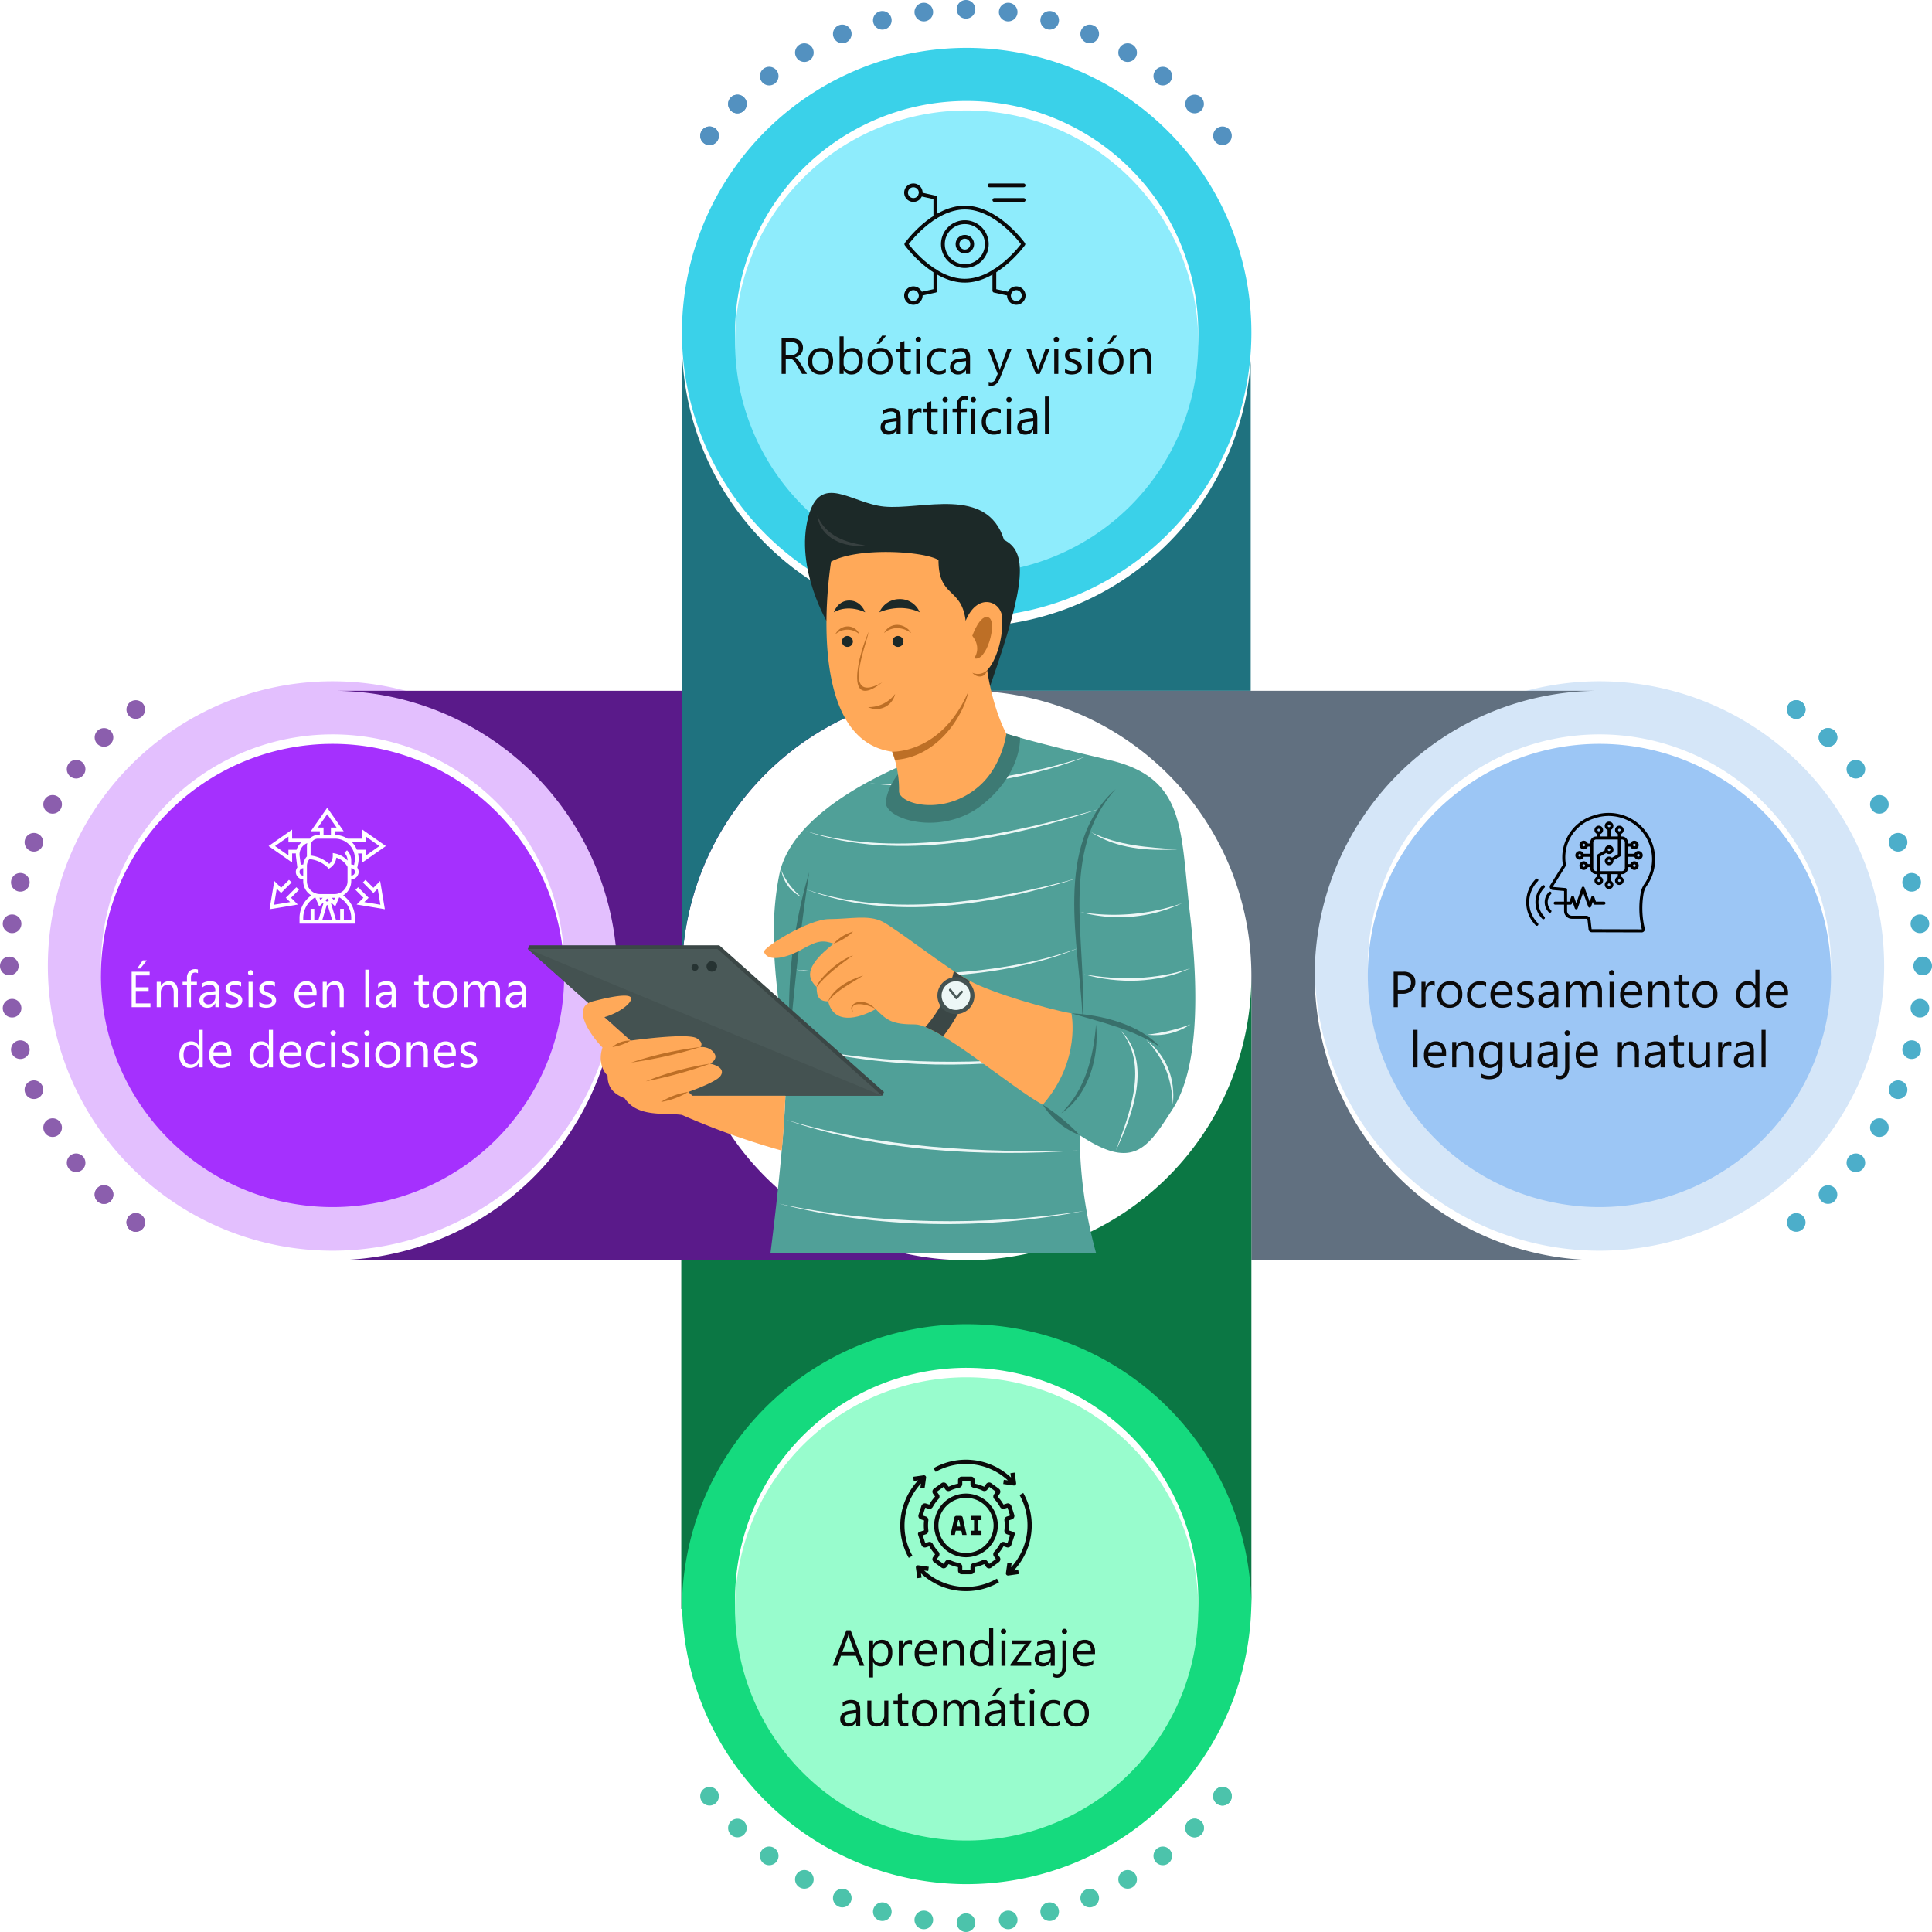 <svg xmlns="http://www.w3.org/2000/svg" xmlns:xlink="http://www.w3.org/1999/xlink" width="610.16" height="610.16" viewBox="0 0 610.16 610.16">
  <defs>
    <clipPath id="clip-path">
      <rect id="Rectángulo_417732" data-name="Rectángulo 417732" width="610.16" height="610.16" fill="none"/>
    </clipPath>
    <filter id="Trazado_1042353" x="223.146" y="25.888" width="164.29" height="164.29" filterUnits="userSpaceOnUse">
      <feOffset dy="3" input="SourceAlpha"/>
      <feGaussianBlur stdDeviation="3" result="blur"/>
      <feFlood flood-opacity="0.161"/>
      <feComposite operator="in" in2="blur"/>
      <feComposite in="SourceGraphic"/>
    </filter>
    <clipPath id="clip-path-3">
      <rect id="Rectángulo_417727" data-name="Rectángulo 417727" width="167.87" height="45.822" fill="none"/>
    </clipPath>
    <filter id="Trazado_1042372" x="223.146" y="425.981" width="164.29" height="164.292" filterUnits="userSpaceOnUse">
      <feOffset dy="3" input="SourceAlpha"/>
      <feGaussianBlur stdDeviation="3" result="blur-2"/>
      <feFlood flood-opacity="0.161"/>
      <feComposite operator="in" in2="blur-2"/>
      <feComposite in="SourceGraphic"/>
    </filter>
    <clipPath id="clip-path-4">
      <rect id="Rectángulo_417728" data-name="Rectángulo 417728" width="167.87" height="45.823" fill="none"/>
    </clipPath>
    <filter id="Trazado_1042391" x="422.982" y="225.931" width="164.29" height="164.29" filterUnits="userSpaceOnUse">
      <feOffset dy="3" input="SourceAlpha"/>
      <feGaussianBlur stdDeviation="3" result="blur-3"/>
      <feFlood flood-opacity="0.161"/>
      <feComposite operator="in" in2="blur-3"/>
      <feComposite in="SourceGraphic"/>
    </filter>
    <clipPath id="clip-path-5">
      <rect id="Rectángulo_417729" data-name="Rectángulo 417729" width="45.823" height="167.87" fill="none"/>
    </clipPath>
    <filter id="Trazado_1042410" x="22.887" y="225.932" width="164.29" height="164.29" filterUnits="userSpaceOnUse">
      <feOffset dy="3" input="SourceAlpha"/>
      <feGaussianBlur stdDeviation="3" result="blur-4"/>
      <feFlood flood-opacity="0.161"/>
      <feComposite operator="in" in2="blur-4"/>
      <feComposite in="SourceGraphic"/>
    </filter>
    <clipPath id="clip-path-6">
      <rect id="Rectángulo_417730" data-name="Rectángulo 417730" width="45.822" height="167.87" fill="#5a1a8a"/>
    </clipPath>
    <filter id="Trazado_1042450" x="296.291" y="209.158" width="217.835" height="197.836" filterUnits="userSpaceOnUse">
      <feOffset dy="3" input="SourceAlpha"/>
      <feGaussianBlur stdDeviation="3" result="blur-5"/>
      <feFlood flood-opacity="0.161"/>
      <feComposite operator="in" in2="blur-5"/>
      <feComposite in="SourceGraphic"/>
    </filter>
    <filter id="Trazado_1042451" x="96.032" y="209.158" width="218.26" height="197.836" filterUnits="userSpaceOnUse">
      <feOffset dy="3" input="SourceAlpha"/>
      <feGaussianBlur stdDeviation="3" result="blur-6"/>
      <feFlood flood-opacity="0.161"/>
      <feComposite operator="in" in2="blur-6"/>
      <feComposite in="SourceGraphic"/>
    </filter>
    <filter id="Trazado_1042452" x="206.162" y="299.077" width="198.048" height="218.051" filterUnits="userSpaceOnUse">
      <feOffset dy="3" input="SourceAlpha"/>
      <feGaussianBlur stdDeviation="3" result="blur-7"/>
      <feFlood flood-opacity="0.161"/>
      <feComposite operator="in" in2="blur-7"/>
      <feComposite in="SourceGraphic"/>
    </filter>
    <filter id="Trazado_1042453" x="206.374" y="99.032" width="197.623" height="218.045" filterUnits="userSpaceOnUse">
      <feOffset dy="3" input="SourceAlpha"/>
      <feGaussianBlur stdDeviation="3" result="blur-8"/>
      <feFlood flood-opacity="0.161"/>
      <feComposite operator="in" in2="blur-8"/>
      <feComposite in="SourceGraphic"/>
    </filter>
    <clipPath id="clip-path-7">
      <path id="path21" d="M0-682.665H39.432v39.432H0Z" transform="translate(0 682.665)" fill="#0b0a0a"/>
    </clipPath>
    <filter id="Elipse_12526" x="216" y="219.768" width="178" height="178" filterUnits="userSpaceOnUse">
      <feOffset dy="3" input="SourceAlpha"/>
      <feGaussianBlur stdDeviation="3" result="blur-9"/>
      <feFlood flood-opacity="0.161"/>
      <feComposite operator="in" in2="blur-9"/>
      <feComposite in="SourceGraphic"/>
    </filter>
    <clipPath id="clip-path-8">
      <rect id="Rectángulo_417734" data-name="Rectángulo 417734" width="210.817" height="239.999" fill="none"/>
    </clipPath>
  </defs>
  <g id="Grupo_1202720" data-name="Grupo 1202720" transform="translate(-495 -3082.232)">
    <g id="Grupo_1202710" data-name="Grupo 1202710">
      <g id="Grupo_1202706" data-name="Grupo 1202706" transform="translate(495 3083.232)">
        <g id="Grupo_1202705" data-name="Grupo 1202705" transform="translate(0 -1)" clip-path="url(#clip-path)">
          <g id="Grupo_1202704" data-name="Grupo 1202704">
            <g id="Grupo_1202703" data-name="Grupo 1202703" clip-path="url(#clip-path)">
              <path id="Trazado_1042352" data-name="Trazado 1042352" d="M354.709,18.583A89.918,89.918,0,1,0,444.627,108.5a89.917,89.917,0,0,0-89.918-89.918m0,163.063A73.145,73.145,0,1,1,427.854,108.5a73.145,73.145,0,0,1-73.145,73.145" transform="translate(-49.417 -3.468)" fill="#3ad1e9"/>
              <g transform="matrix(1, 0, 0, 1, 0, 0)" filter="url(#Trazado_1042353)">
                <path id="Trazado_1042353-2" data-name="Trazado 1042353" d="M285.412,112.349a73.145,73.145,0,1,1,73.145,73.145,73.145,73.145,0,0,1-73.145-73.145" transform="translate(-53.27 -7.32)" fill="#8eecfc"/>
              </g>
              <g id="Grupo_1202693" data-name="Grupo 1202693" transform="translate(221.145)" opacity="0.7">
                <g id="Grupo_1202692" data-name="Grupo 1202692">
                  <g id="Grupo_1202691" data-name="Grupo 1202691" clip-path="url(#clip-path-3)">
                    <path id="Trazado_1042354" data-name="Trazado 1042354" d="M377.345,2.94A2.94,2.94,0,1,1,374.4,0a2.94,2.94,0,0,1,2.94,2.94" transform="translate(-290.47)" fill="#0a62a5"/>
                    <path id="Trazado_1042355" data-name="Trazado 1042355" d="M360.936,3.631a2.94,2.94,0,1,1-3.3-2.53,2.938,2.938,0,0,1,3.3,2.53" transform="translate(-287.412 -0.201)" fill="#0a62a5"/>
                    <path id="Trazado_1042356" data-name="Trazado 1042356" d="M344.758,6.456a2.94,2.94,0,1,1-3.6-2.078,2.94,2.94,0,0,1,3.6,2.078" transform="translate(-284.407 -0.798)" fill="#0a62a5"/>
                    <path id="Trazado_1042357" data-name="Trazado 1042357" d="M329.087,11.369a2.94,2.94,0,1,1-3.841-1.591,2.94,2.94,0,0,1,3.841,1.591" transform="translate(-281.506 -1.783)" fill="#0a62a5"/>
                    <path id="Trazado_1042358" data-name="Trazado 1042358" d="M314.192,18.287a2.94,2.94,0,1,1-4.016-1.076,2.939,2.939,0,0,1,4.016,1.076" transform="translate(-278.758 -3.138)" fill="#0a62a5"/>
                    <path id="Trazado_1042359" data-name="Trazado 1042359" d="M300.327,27.088a2.94,2.94,0,1,1-4.122-.543,2.938,2.938,0,0,1,4.122.543" transform="translate(-276.21 -4.841)" fill="#0a62a5"/>
                    <path id="Trazado_1042360" data-name="Trazado 1042360" d="M287.729,37.624a2.94,2.94,0,1,1-4.158,0,2.939,2.939,0,0,1,4.158,0" transform="translate(-273.906 -6.861)" fill="#0a62a5"/>
                    <path id="Trazado_1042361" data-name="Trazado 1042361" d="M276.616,49.715a2.94,2.94,0,1,1-4.122.543,2.94,2.94,0,0,1,4.122-.543" transform="translate(-271.886 -9.165)" fill="#0a62a5"/>
                    <path id="Trazado_1042362" data-name="Trazado 1042362" d="M287.729,37.624a2.94,2.94,0,1,1-4.158,0,2.939,2.939,0,0,1,4.158,0" transform="translate(-273.906 -6.861)" fill="#0a62a5"/>
                    <path id="Trazado_1042363" data-name="Trazado 1042363" d="M276.616,49.715a2.94,2.94,0,1,1-4.122.543,2.94,2.94,0,0,1,4.122-.543" transform="translate(-271.886 -9.165)" fill="#0a62a5"/>
                    <path id="Trazado_1042364" data-name="Trazado 1042364" d="M387.873,3.631a2.94,2.94,0,1,0,3.3-2.53,2.939,2.939,0,0,0-3.3,2.53" transform="translate(-293.527 -0.201)" fill="#0a62a5"/>
                    <path id="Trazado_1042365" data-name="Trazado 1042365" d="M404.052,6.456a2.939,2.939,0,1,0,3.6-2.078,2.94,2.94,0,0,0-3.6,2.078" transform="translate(-296.533 -0.798)" fill="#0a62a5"/>
                    <path id="Trazado_1042366" data-name="Trazado 1042366" d="M419.722,11.369a2.94,2.94,0,1,0,3.841-1.591,2.94,2.94,0,0,0-3.841,1.591" transform="translate(-299.434 -1.783)" fill="#0a62a5"/>
                    <path id="Trazado_1042367" data-name="Trazado 1042367" d="M434.617,18.287a2.94,2.94,0,1,0,4.015-1.076,2.938,2.938,0,0,0-4.015,1.076" transform="translate(-302.182 -3.138)" fill="#0a62a5"/>
                    <path id="Trazado_1042368" data-name="Trazado 1042368" d="M448.483,27.088a2.94,2.94,0,1,0,4.121-.543,2.94,2.94,0,0,0-4.121.543" transform="translate(-304.73 -4.841)" fill="#0a62a5"/>
                    <path id="Trazado_1042369" data-name="Trazado 1042369" d="M461.079,37.624a2.94,2.94,0,1,0,4.158,0,2.94,2.94,0,0,0-4.158,0" transform="translate(-307.034 -6.861)" fill="#0a62a5"/>
                    <path id="Trazado_1042370" data-name="Trazado 1042370" d="M472.193,49.715a2.94,2.94,0,1,0,4.122.543,2.939,2.939,0,0,0-4.122-.543" transform="translate(-309.054 -9.165)" fill="#0a62a5"/>
                  </g>
                </g>
              </g>
              <path id="Trazado_1042371" data-name="Trazado 1042371" d="M354.709,690.314A89.918,89.918,0,1,0,264.791,600.4a89.918,89.918,0,0,0,89.918,89.918m0-163.063A73.145,73.145,0,1,1,281.564,600.4a73.146,73.146,0,0,1,73.145-73.146" transform="translate(-49.417 -95.269)" fill="#15da7e"/>
              <g transform="matrix(1, 0, 0, 1, 0, 0)" filter="url(#Trazado_1042372)">
                <path id="Trazado_1042372-2" data-name="Trazado 1042372" d="M431.7,604.245A73.145,73.145,0,1,1,358.557,531.1,73.145,73.145,0,0,1,431.7,604.245" transform="translate(-53.27 -99.12)" fill="#98fccd"/>
              </g>
              <g id="Grupo_1202696" data-name="Grupo 1202696" transform="translate(221.145 564.337)" opacity="0.7">
                <g id="Grupo_1202695" data-name="Grupo 1202695">
                  <g id="Grupo_1202694" data-name="Grupo 1202694" clip-path="url(#clip-path-4)">
                    <path id="Trazado_1042373" data-name="Trazado 1042373" d="M371.465,745.871a2.94,2.94,0,1,1,2.94,2.939,2.94,2.94,0,0,1-2.94-2.939" transform="translate(-290.47 -702.988)" fill="#00aa87"/>
                    <path id="Trazado_1042374" data-name="Trazado 1042374" d="M387.873,745.18a2.94,2.94,0,1,1,3.3,2.53,2.939,2.939,0,0,1-3.3-2.53" transform="translate(-293.527 -702.788)" fill="#00aa87"/>
                    <path id="Trazado_1042375" data-name="Trazado 1042375" d="M404.052,742.354a2.939,2.939,0,1,1,3.6,2.08,2.939,2.939,0,0,1-3.6-2.08" transform="translate(-296.533 -702.19)" fill="#00aa87"/>
                    <path id="Trazado_1042376" data-name="Trazado 1042376" d="M419.722,737.441a2.94,2.94,0,1,1,3.841,1.591,2.94,2.94,0,0,1-3.841-1.591" transform="translate(-299.434 -701.205)" fill="#00aa87"/>
                    <path id="Trazado_1042377" data-name="Trazado 1042377" d="M434.617,730.524a2.94,2.94,0,1,1,4.015,1.076,2.938,2.938,0,0,1-4.015-1.076" transform="translate(-302.182 -699.849)" fill="#00aa87"/>
                    <path id="Trazado_1042378" data-name="Trazado 1042378" d="M448.483,721.723a2.94,2.94,0,1,1,4.121.542,2.94,2.94,0,0,1-4.121-.542" transform="translate(-304.73 -698.147)" fill="#00aa87"/>
                    <path id="Trazado_1042379" data-name="Trazado 1042379" d="M461.079,711.186a2.94,2.94,0,1,1,4.158,0,2.94,2.94,0,0,1-4.158,0" transform="translate(-307.034 -696.127)" fill="#00aa87"/>
                    <path id="Trazado_1042380" data-name="Trazado 1042380" d="M472.193,699.1a2.94,2.94,0,1,1,4.122-.542,2.94,2.94,0,0,1-4.122.542" transform="translate(-309.054 -693.823)" fill="#00aa87"/>
                    <path id="Trazado_1042381" data-name="Trazado 1042381" d="M461.079,711.186a2.94,2.94,0,1,1,4.158,0,2.94,2.94,0,0,1-4.158,0" transform="translate(-307.034 -696.127)" fill="#00aa87"/>
                    <path id="Trazado_1042382" data-name="Trazado 1042382" d="M472.193,699.1a2.94,2.94,0,1,1,4.122-.542,2.94,2.94,0,0,1-4.122.542" transform="translate(-309.054 -693.823)" fill="#00aa87"/>
                    <path id="Trazado_1042383" data-name="Trazado 1042383" d="M360.936,745.18a2.94,2.94,0,1,0-3.3,2.53,2.938,2.938,0,0,0,3.3-2.53" transform="translate(-287.412 -702.788)" fill="#00aa87"/>
                    <path id="Trazado_1042384" data-name="Trazado 1042384" d="M344.758,742.354a2.94,2.94,0,1,0-3.6,2.08,2.939,2.939,0,0,0,3.6-2.08" transform="translate(-284.407 -702.19)" fill="#00aa87"/>
                    <path id="Trazado_1042385" data-name="Trazado 1042385" d="M329.087,737.441a2.94,2.94,0,1,0-3.841,1.591,2.94,2.94,0,0,0,3.841-1.591" transform="translate(-281.506 -701.205)" fill="#00aa87"/>
                    <path id="Trazado_1042386" data-name="Trazado 1042386" d="M314.192,730.524a2.94,2.94,0,1,0-4.016,1.076,2.94,2.94,0,0,0,4.016-1.076" transform="translate(-278.758 -699.849)" fill="#00aa87"/>
                    <path id="Trazado_1042387" data-name="Trazado 1042387" d="M300.327,721.723a2.94,2.94,0,1,0-4.122.542,2.939,2.939,0,0,0,4.122-.542" transform="translate(-276.21 -698.147)" fill="#00aa87"/>
                    <path id="Trazado_1042388" data-name="Trazado 1042388" d="M287.729,711.186a2.94,2.94,0,1,0-4.158,0,2.939,2.939,0,0,0,4.158,0" transform="translate(-273.906 -696.127)" fill="#00aa87"/>
                    <path id="Trazado_1042389" data-name="Trazado 1042389" d="M276.616,699.1a2.94,2.94,0,1,0-4.122-.542,2.941,2.941,0,0,0,4.122.542" transform="translate(-271.886 -693.823)" fill="#00aa87"/>
                  </g>
                </g>
              </g>
              <path id="Trazado_1042390" data-name="Trazado 1042390" d="M690.314,354.444A89.918,89.918,0,1,0,600.4,444.362a89.919,89.919,0,0,0,89.918-89.918m-163.063,0A73.145,73.145,0,1,1,600.4,427.589a73.146,73.146,0,0,1-73.145-73.145" transform="translate(-95.269 -49.368)" fill="#d5e6f8"/>
              <g transform="matrix(1, 0, 0, 1, 0, 0)" filter="url(#Trazado_1042391)">
                <path id="Trazado_1042391-2" data-name="Trazado 1042391" d="M604.245,285.147A73.145,73.145,0,1,1,531.1,358.293a73.146,73.146,0,0,1,73.145-73.146" transform="translate(-99.12 -53.22)" fill="#9cc6f5"/>
              </g>
              <g id="Grupo_1202699" data-name="Grupo 1202699" transform="translate(564.337 221.141)" opacity="0.7">
                <g id="Grupo_1202698" data-name="Grupo 1202698">
                  <g id="Grupo_1202697" data-name="Grupo 1202697" clip-path="url(#clip-path-5)">
                    <path id="Trazado_1042392" data-name="Trazado 1042392" d="M745.87,377.341a2.94,2.94,0,1,1,2.94-2.94,2.94,2.94,0,0,1-2.94,2.94" transform="translate(-702.988 -290.466)" fill="#008cb4"/>
                    <path id="Trazado_1042393" data-name="Trazado 1042393" d="M745.18,360.933a2.94,2.94,0,1,1,2.53-3.3,2.941,2.941,0,0,1-2.53,3.3" transform="translate(-702.787 -287.409)" fill="#008cb4"/>
                    <path id="Trazado_1042394" data-name="Trazado 1042394" d="M742.355,344.755a2.94,2.94,0,1,1,2.079-3.6,2.94,2.94,0,0,1-2.079,3.6" transform="translate(-702.19 -284.403)" fill="#008cb4"/>
                    <path id="Trazado_1042395" data-name="Trazado 1042395" d="M737.44,329.084a2.94,2.94,0,1,1,1.591-3.841,2.941,2.941,0,0,1-1.591,3.841" transform="translate(-701.204 -281.502)" fill="#008cb4"/>
                    <path id="Trazado_1042396" data-name="Trazado 1042396" d="M730.524,314.188a2.94,2.94,0,1,1,1.076-4.016,2.937,2.937,0,0,1-1.076,4.016" transform="translate(-699.849 -278.754)" fill="#008cb4"/>
                    <path id="Trazado_1042397" data-name="Trazado 1042397" d="M721.722,300.323a2.94,2.94,0,1,1,.543-4.122,2.937,2.937,0,0,1-.543,4.122" transform="translate(-698.147 -276.206)" fill="#008cb4"/>
                    <path id="Trazado_1042398" data-name="Trazado 1042398" d="M711.185,287.727a2.94,2.94,0,1,1,0-4.157,2.941,2.941,0,0,1,0,4.157" transform="translate(-696.127 -273.902)" fill="#008cb4"/>
                    <path id="Trazado_1042399" data-name="Trazado 1042399" d="M699.1,276.612a2.939,2.939,0,1,1-.543-4.122,2.941,2.941,0,0,1,.543,4.122" transform="translate(-693.823 -271.882)" fill="#008cb4"/>
                    <path id="Trazado_1042400" data-name="Trazado 1042400" d="M711.185,287.727a2.94,2.94,0,1,1,0-4.157,2.941,2.941,0,0,1,0,4.157" transform="translate(-696.127 -273.902)" fill="#008cb4"/>
                    <path id="Trazado_1042401" data-name="Trazado 1042401" d="M699.1,276.612a2.939,2.939,0,1,1-.543-4.122,2.941,2.941,0,0,1,.543,4.122" transform="translate(-693.823 -271.882)" fill="#008cb4"/>
                    <path id="Trazado_1042402" data-name="Trazado 1042402" d="M745.18,387.87a2.94,2.94,0,1,0,2.53,3.3,2.94,2.94,0,0,0-2.53-3.3" transform="translate(-702.787 -293.524)" fill="#008cb4"/>
                    <path id="Trazado_1042403" data-name="Trazado 1042403" d="M742.355,404.048a2.94,2.94,0,1,0,2.079,3.6,2.939,2.939,0,0,0-2.079-3.6" transform="translate(-702.19 -296.529)" fill="#008cb4"/>
                    <path id="Trazado_1042404" data-name="Trazado 1042404" d="M737.44,419.717a2.94,2.94,0,1,0,1.591,3.842,2.94,2.94,0,0,0-1.591-3.842" transform="translate(-701.204 -299.43)" fill="#008cb4"/>
                    <path id="Trazado_1042405" data-name="Trazado 1042405" d="M730.524,434.614a2.94,2.94,0,1,0,1.076,4.015,2.94,2.94,0,0,0-1.076-4.015" transform="translate(-699.849 -302.179)" fill="#008cb4"/>
                    <path id="Trazado_1042406" data-name="Trazado 1042406" d="M721.722,448.479a2.939,2.939,0,1,0,.543,4.121,2.939,2.939,0,0,0-.543-4.121" transform="translate(-698.147 -304.726)" fill="#008cb4"/>
                    <path id="Trazado_1042407" data-name="Trazado 1042407" d="M711.185,461.076a2.94,2.94,0,1,0,0,4.158,2.942,2.942,0,0,0,0-4.158" transform="translate(-696.127 -307.03)" fill="#008cb4"/>
                    <path id="Trazado_1042408" data-name="Trazado 1042408" d="M699.1,472.191a2.939,2.939,0,1,0-.543,4.122,2.939,2.939,0,0,0,.543-4.122" transform="translate(-693.823 -309.05)" fill="#008cb4"/>
                  </g>
                </g>
              </g>
              <path id="Trazado_1042409" data-name="Trazado 1042409" d="M18.582,354.444A89.918,89.918,0,1,0,108.5,264.526a89.918,89.918,0,0,0-89.918,89.918m163.063,0A73.145,73.145,0,1,1,108.5,281.3a73.146,73.146,0,0,1,73.146,73.146" transform="translate(-3.468 -49.368)" fill="#e3bffe"/>
              <g transform="matrix(1, 0, 0, 1, 0, 0)" filter="url(#Trazado_1042410)">
                <path id="Trazado_1042410-2" data-name="Trazado 1042410" d="M112.348,431.438a73.145,73.145,0,1,1,73.145-73.145,73.145,73.145,0,0,1-73.145,73.145" transform="translate(-7.32 -53.22)" fill="#a530fe"/>
              </g>
              <g id="Grupo_1202702" data-name="Grupo 1202702" transform="translate(0 221.141)" opacity="0.7">
                <g id="Grupo_1202701" data-name="Grupo 1202701">
                  <g id="Grupo_1202700" data-name="Grupo 1202700" clip-path="url(#clip-path-6)">
                    <path id="Trazado_1042411" data-name="Trazado 1042411" d="M2.94,371.461A2.94,2.94,0,1,1,0,374.4a2.94,2.94,0,0,1,2.94-2.94" transform="translate(0 -290.466)" fill="#5a1a8a"/>
                    <path id="Trazado_1042412" data-name="Trazado 1042412" d="M3.63,387.87a2.94,2.94,0,1,1-2.53,3.3,2.939,2.939,0,0,1,2.53-3.3" transform="translate(-0.2 -293.524)" fill="#5a1a8a"/>
                    <path id="Trazado_1042413" data-name="Trazado 1042413" d="M6.456,404.048a2.94,2.94,0,1,1-2.08,3.6,2.939,2.939,0,0,1,2.08-3.6" transform="translate(-0.798 -296.529)" fill="#5a1a8a"/>
                    <path id="Trazado_1042414" data-name="Trazado 1042414" d="M11.369,419.717a2.94,2.94,0,1,1-1.591,3.842,2.94,2.94,0,0,1,1.591-3.842" transform="translate(-1.783 -299.43)" fill="#5a1a8a"/>
                    <path id="Trazado_1042415" data-name="Trazado 1042415" d="M18.286,434.614a2.94,2.94,0,1,1-1.076,4.015,2.941,2.941,0,0,1,1.076-4.015" transform="translate(-3.138 -302.179)" fill="#5a1a8a"/>
                    <path id="Trazado_1042416" data-name="Trazado 1042416" d="M27.087,448.479a2.939,2.939,0,1,1-.543,4.121,2.94,2.94,0,0,1,.543-4.121" transform="translate(-4.841 -304.726)" fill="#5a1a8a"/>
                    <path id="Trazado_1042417" data-name="Trazado 1042417" d="M37.624,461.076a2.94,2.94,0,1,1,0,4.158,2.942,2.942,0,0,1,0-4.158" transform="translate(-6.861 -307.03)" fill="#5a1a8a"/>
                    <path id="Trazado_1042418" data-name="Trazado 1042418" d="M49.715,472.191a2.939,2.939,0,1,1,.543,4.122,2.939,2.939,0,0,1-.543-4.122" transform="translate(-9.165 -309.05)" fill="#5a1a8a"/>
                    <path id="Trazado_1042419" data-name="Trazado 1042419" d="M37.624,461.076a2.94,2.94,0,1,1,0,4.158,2.942,2.942,0,0,1,0-4.158" transform="translate(-6.861 -307.03)" fill="#5a1a8a"/>
                    <path id="Trazado_1042420" data-name="Trazado 1042420" d="M49.715,472.191a2.939,2.939,0,1,1,.543,4.122,2.939,2.939,0,0,1-.543-4.122" transform="translate(-9.165 -309.05)" fill="#5a1a8a"/>
                    <path id="Trazado_1042421" data-name="Trazado 1042421" d="M3.63,360.933a2.94,2.94,0,1,0-2.53-3.3,2.939,2.939,0,0,0,2.53,3.3" transform="translate(-0.2 -287.409)" fill="#5a1a8a"/>
                    <path id="Trazado_1042422" data-name="Trazado 1042422" d="M6.456,344.755a2.94,2.94,0,1,0-2.08-3.6,2.939,2.939,0,0,0,2.08,3.6" transform="translate(-0.798 -284.403)" fill="#5a1a8a"/>
                    <path id="Trazado_1042423" data-name="Trazado 1042423" d="M11.369,329.084a2.94,2.94,0,1,0-1.591-3.841,2.941,2.941,0,0,0,1.591,3.841" transform="translate(-1.783 -281.502)" fill="#5a1a8a"/>
                    <path id="Trazado_1042424" data-name="Trazado 1042424" d="M18.286,314.188a2.94,2.94,0,1,0-1.076-4.016,2.939,2.939,0,0,0,1.076,4.016" transform="translate(-3.138 -278.754)" fill="#5a1a8a"/>
                    <path id="Trazado_1042425" data-name="Trazado 1042425" d="M27.087,300.323a2.94,2.94,0,1,0-.543-4.122,2.938,2.938,0,0,0,.543,4.122" transform="translate(-4.841 -276.206)" fill="#5a1a8a"/>
                    <path id="Trazado_1042426" data-name="Trazado 1042426" d="M37.624,287.727a2.94,2.94,0,1,0,0-4.157,2.94,2.94,0,0,0,0,4.157" transform="translate(-6.861 -273.902)" fill="#5a1a8a"/>
                    <path id="Trazado_1042427" data-name="Trazado 1042427" d="M49.715,276.612a2.939,2.939,0,1,0,.543-4.122,2.941,2.941,0,0,0-.543,4.122" transform="translate(-9.165 -271.882)" fill="#5a1a8a"/>
                  </g>
                </g>
              </g>
              <path id="Trazado_1042446" data-name="Trazado 1042446" d="M379.846,264.526H375.34c1.511,0,3.014.041,4.506.114Z" transform="translate(-70.049 -49.368)" fill="#1e415a"/>
              <path id="Trazado_1042447" data-name="Trazado 1042447" d="M375.34,485.6h4.506v-.115q-2.239.111-4.506.115" transform="translate(-70.049 -90.604)" fill="#1e415a"/>
              <path id="Trazado_1042448" data-name="Trazado 1042448" d="M375.083,485.624h.209c-.07,0-.139-.006-.209-.006Z" transform="translate(-70.001 -90.629)" fill="#1e415a"/>
              <path id="Trazado_1042449" data-name="Trazado 1042449" d="M375.083,264.532c.07,0,.139-.006.209-.006h-.209Z" transform="translate(-70.001 -49.368)" fill="#1e415a"/>
              <g transform="matrix(1, 0, 0, 1, 0, 0)" filter="url(#Trazado_1042450)">
                <path id="Trazado_1042450-2" data-name="Trazado 1042450" d="M485.258,354.444a89.918,89.918,0,0,1,89.918-89.918H375.34a89.918,89.918,0,0,1,89.918,89.918v89.918H575.175a89.918,89.918,0,0,1-89.918-89.918" transform="translate(-70.05 -49.37)" fill="#617080"/>
              </g>
              <g transform="matrix(1, 0, 0, 1, 0, 0)" filter="url(#Trazado_1042451)">
                <path id="Trazado_1042451-2" data-name="Trazado 1042451" d="M239.473,354.444a89.918,89.918,0,0,1,89.918-89.918H129.131a89.918,89.918,0,0,1,0,179.836h200.26a89.918,89.918,0,0,1-89.918-89.918" transform="translate(-24.1 -49.37)" fill="#5a1a8a"/>
              </g>
              <g transform="matrix(1, 0, 0, 1, 0, 0)" filter="url(#Trazado_1042452)">
                <path id="Trazado_1042452-2" data-name="Trazado 1042452" d="M354.66,464.994H264.53V575.127h.212a89.918,89.918,0,0,1,179.836,0V375.076a89.918,89.918,0,0,1-89.918,89.918" transform="translate(-49.37 -70)" fill="#0b7744"/>
              </g>
              <g transform="matrix(1, 0, 0, 1, 0, 0)" filter="url(#Trazado_1042453)">
                <path id="Trazado_1042453-2" data-name="Trazado 1042453" d="M444.414,239.258V135.011a89.907,89.907,0,0,1-179.623-5.88V329.176a89.918,89.918,0,0,1,89.918-89.918Z" transform="translate(-49.42 -24.1)" fill="#1f727f"/>
              </g>
              <path id="Trazado_1042454" data-name="Trazado 1042454" d="M380.918,264.668c.508.025,1.01.077,1.517.111-.506-.033-1.009-.085-1.517-.111" transform="translate(-71.09 -49.394)" fill="#d5da23"/>
              <path id="Trazado_1042455" data-name="Trazado 1042455" d="M325.58,315.745a57.32,57.32,0,0,1,74.57-1.884.23.23,0,0,0,.02.017l-.024-.055,11.185-1.146L410.2,301.621c-.017-.014-.033-.028-.049-.042a73.147,73.147,0,0,0-96.176,3.348l11.071-.229Z" transform="translate(-58.596 -53.219)" fill="#3ad1e9"/>
              <path id="Trazado_1042456" data-name="Trazado 1042456" d="M315.867,402.683a57.319,57.319,0,0,1-1.884-74.569l.017-.02-.055.024L312.8,316.931l-11.056,1.134-.043.049a73.147,73.147,0,0,0,3.349,96.175l-.229-11.071Z" transform="translate(-53.242 -59.148)" fill="#a530fe"/>
              <path id="Trazado_1042457" data-name="Trazado 1042457" d="M402.979,427.427a57.319,57.319,0,0,1-74.57,1.883l-.02-.017.024.054-11.186,1.147,1.133,11.056.049.042a73.146,73.146,0,0,0,96.176-3.347l-11.071.229Z" transform="translate(-59.203 -79.769)" fill="#15da7e"/>
              <path id="Trazado_1042458" data-name="Trazado 1042458" d="M427.744,325.385a57.319,57.319,0,0,1,1.884,74.57l-.017.02.054-.024,1.147,11.186L441.869,410l.042-.049a73.147,73.147,0,0,0-3.349-96.175l.229,11.07Z" transform="translate(-79.829 -58.56)" fill="#76adea"/>
              <g id="opportunity_4098685" transform="translate(84.83 252.102)">
                <g id="Grupo_1202709" data-name="Grupo 1202709" transform="translate(0 3)">
                  <path id="Trazado_1042466" data-name="Trazado 1042466" d="M23.534,30.681a5.246,5.246,0,0,0,2.562-4.5V25.6a2.335,2.335,0,0,0,2.333-2.333,2.311,2.311,0,0,0-.422-1.332l.277-1.384a7.371,7.371,0,0,0-.044-3.117H29.6V20.3l7.433-5.2L29.6,9.9v2.87H24.941A7.426,7.426,0,0,0,20.947,11.6h-.1V10.433h2.87L18.514,3l-5.2,7.433h2.87V11.6H15.6A3.489,3.489,0,0,0,13,12.766H7.433V9.9L0,15.1l7.433,5.2v-2.87H8.614c-.006.1-.015.205-.015.31a4.955,4.955,0,0,0,.038.617l.439,3.508a2.31,2.31,0,0,0-.477,1.4A2.335,2.335,0,0,0,10.932,25.6v.583a5.247,5.247,0,0,0,2.563,4.5,8.723,8.723,0,0,0-3.729,7.163v1.75h17.5v-1.75A8.726,8.726,0,0,0,23.534,30.681Zm-7.156,1.476-.315-.734c.04,0,.078.006.118.006h.925Zm1.987,1.605h.3l1.4,4.666h-3.1Zm.42-1.167h-.542l-.261-.392.532-.532.532.532Zm1.137-1.166h.925c.04,0,.078-.005.118-.006l-.315.734Zm6.174-7V22.1a1.166,1.166,0,0,1,0,2.333Zm4.666-10.5v-1.8L34.994,15.1l-4.232,2.962v-1.8H27.874a7.488,7.488,0,0,0-1.513-2.333h4.4ZM15.551,9.266l2.963-4.232,2.963,4.232h-1.8V11.6H17.348V9.266Zm.047,3.5h5.349A6.316,6.316,0,0,1,27.14,20.32l-.157.788a2.311,2.311,0,0,0-.886-.177V19.664a4.532,4.532,0,0,0-1.337-3.228l-.825.825a3.376,3.376,0,0,1,1,2.4v.024a7.322,7.322,0,0,0-3.968-2.245l-.7-.139v.941a3.336,3.336,0,0,1-1.126,2.5,10.552,10.552,0,0,0-5.557-2.611l-.316-.045V15.1A2.335,2.335,0,0,1,15.6,12.766Zm-4.666,8.165a2.309,2.309,0,0,0-.78.144l-.358-2.861a3.871,3.871,0,0,1-.029-.472,3.826,3.826,0,0,1,2.46-3.562,3.49,3.49,0,0,0-.127.919v3.275a4.521,4.521,0,0,0-1.14,2.557ZM6.266,16.265v1.8L2.034,15.1l4.232-2.962v1.8h4.122a5,5,0,0,0-1.561,2.333H6.266Zm3.5,7A1.168,1.168,0,0,1,10.932,22.1V24.43A1.168,1.168,0,0,1,9.766,23.264ZM12.1,26.18V21.414a3.372,3.372,0,0,1,.8-2.2l.513.073a9.373,9.373,0,0,1,5.269,2.634l.338.338.4-.265A4.5,4.5,0,0,0,21.4,18.76a6.151,6.151,0,0,1,3.392,2.688l.136.227v4.5a4.087,4.087,0,0,1-4.083,4.083H16.181A4.087,4.087,0,0,1,12.1,26.18ZM10.933,37.845a7.563,7.563,0,0,1,3.8-6.567L15.985,34.2l1.156-1.156.153.229-1.546,5.154H14.431v-3.5H13.265v3.5H10.933Zm15.164.583H23.763v-3.5H22.6v3.5H21.281l-1.546-5.154.153-.229L21.044,34.2,22.3,31.277a7.566,7.566,0,0,1,3.8,6.568Z" transform="translate(0 -3)" fill="#fff"/>
                  <path id="Trazado_1042467" data-name="Trazado 1042467" d="M385,320.324l-2.5-2.5-.825.825L385,321.973l1.361-1.361.846,5.075-5.075-.846,1.361-1.361-3.328-3.328-.825.825,2.5,2.5L379.7,325.62l8.922,1.487-1.487-8.922Z" transform="translate(-351.904 -295.052)" fill="#fff"/>
                  <path id="Trazado_1042468" data-name="Trazado 1042468" d="M12.713,320.153l-3.329,3.328,1.361,1.361-5.076.846.846-5.075,1.361,1.361,3.329-3.329-.825-.825-2.5,2.5-2.139-2.139L4.25,327.107l8.922-1.487-2.139-2.139,2.5-2.5Z" transform="translate(-3.943 -295.052)" fill="#fff"/>
                </g>
              </g>
              <g id="g15" transform="translate(285 740.049)">
                <g id="g17" transform="translate(0 -682.665)">
                  <g id="g19" clip-path="url(#clip-path-7)">
                    <g id="g25" transform="translate(12.785 12.785)">
                      <path id="path27" d="M-226.136-113.068a6.931,6.931,0,0,1-6.931,6.931A6.931,6.931,0,0,1-240-113.068,6.931,6.931,0,0,1-233.068-120,6.931,6.931,0,0,1-226.136-113.068Z" transform="translate(239.999 120)" fill="none" stroke="#0a0909" stroke-linecap="round" stroke-linejoin="round" stroke-miterlimit="10" stroke-width="1.2"/>
                    </g>
                    <g id="g29" transform="translate(17.406 17.406)">
                      <path id="path31" d="M-75.379-37.689a2.311,2.311,0,0,1-2.31,2.31A2.311,2.311,0,0,1-80-37.689,2.311,2.311,0,0,1-77.689-40,2.311,2.311,0,0,1-75.379-37.689Z" transform="translate(80 40)" fill="none" stroke="#0a0909" stroke-linecap="round" stroke-linejoin="round" stroke-miterlimit="10" stroke-width="1.2"/>
                    </g>
                    <g id="g33" transform="translate(27.495 1.155)">
                      <path id="path35" d="M0,0H10.782" fill="none" stroke="#0a0909" stroke-linecap="round" stroke-linejoin="round" stroke-miterlimit="10" stroke-width="1.2"/>
                    </g>
                    <g id="g37" transform="translate(29.035 5.776)">
                      <path id="path39" d="M0,0H9.242" fill="none" stroke="#0a0909" stroke-linecap="round" stroke-linejoin="round" stroke-miterlimit="10" stroke-width="1.2"/>
                    </g>
                    <g id="g41" transform="translate(33.656 33.656)">
                      <path id="path43" d="M-75.379-37.689a2.311,2.311,0,0,1-2.31,2.31A2.311,2.311,0,0,1-80-37.689,2.311,2.311,0,0,1-77.689-40,2.311,2.311,0,0,1-75.379-37.689Z" transform="translate(80 40)" fill="none" stroke="#0a0909" stroke-linecap="round" stroke-linejoin="round" stroke-miterlimit="10" stroke-width="1.2"/>
                    </g>
                    <g id="g45" transform="translate(1.155 33.656)">
                      <path id="path47" d="M0-37.689a2.311,2.311,0,0,0,2.31,2.31,2.311,2.311,0,0,0,2.31-2.31A2.311,2.311,0,0,0,2.31-40,2.311,2.311,0,0,0,0-37.689Z" transform="translate(0 40)" fill="none" stroke="#0a0909" stroke-linecap="round" stroke-linejoin="round" stroke-miterlimit="10" stroke-width="1.2"/>
                    </g>
                    <g id="g49" transform="translate(1.155 1.155)">
                      <path id="path51" d="M0-37.689A2.311,2.311,0,0,1,2.31-40a2.311,2.311,0,0,1,2.31,2.31,2.311,2.311,0,0,1-2.31,2.31A2.311,2.311,0,0,1,0-37.689Z" transform="translate(0 40)" fill="none" stroke="#0a0909" stroke-linecap="round" stroke-linejoin="round" stroke-miterlimit="10" stroke-width="1.2"/>
                    </g>
                    <g id="g53" transform="translate(29.035 28.279)">
                      <path id="path55" d="M0,0V6.147L4.676,7.186" fill="none" stroke="#0a0909" stroke-linecap="round" stroke-linejoin="round" stroke-miterlimit="10" stroke-width="1.2"/>
                    </g>
                    <g id="g57" transform="translate(5.721 28.279)">
                      <path id="path59" d="M-76.278,0V6.147l-4.676,1.039" transform="translate(80.954)" fill="none" stroke="#0a0909" stroke-linecap="round" stroke-linejoin="round" stroke-miterlimit="10" stroke-width="1.2"/>
                    </g>
                    <g id="g61" transform="translate(5.721 3.967)">
                      <path id="path63" d="M-76.278-117.229v-6.147l-4.676-1.039" transform="translate(80.954 124.416)" fill="none" stroke="#0a0909" stroke-linecap="round" stroke-linejoin="round" stroke-miterlimit="10" stroke-width="1.2"/>
                    </g>
                    <g id="g65" transform="translate(1.232 8.164)">
                      <path id="path67" d="M-603.031-188.447s-8.276,11.552-18.484,11.552S-640-188.447-640-188.447-631.723-200-621.514-200-603.031-188.447-603.031-188.447Z" transform="translate(639.998 200)" fill="none" stroke="#0a0909" stroke-linecap="round" stroke-linejoin="round" stroke-miterlimit="10" stroke-width="1.2"/>
                    </g>
                  </g>
                </g>
              </g>
              <path id="Trazado_1043127" data-name="Trazado 1043127" d="M13.874,17H12.311l-1.875-3.141a6.84,6.84,0,0,0-.5-.746,2.85,2.85,0,0,0-.5-.5,1.718,1.718,0,0,0-.547-.285,2.249,2.249,0,0,0-.66-.09H7.155V17H5.843V5.8H9.186a4.765,4.765,0,0,1,1.355.184,3.033,3.033,0,0,1,1.078.559,2.6,2.6,0,0,1,.715.934,3.1,3.1,0,0,1,.258,1.309,3.151,3.151,0,0,1-.176,1.074,2.805,2.805,0,0,1-.5.871,3.031,3.031,0,0,1-.781.652,3.988,3.988,0,0,1-1.027.418v.031a2.363,2.363,0,0,1,.488.285,2.687,2.687,0,0,1,.395.379,5.019,5.019,0,0,1,.371.5q.184.277.41.645ZM7.155,6.984v4.063H8.936a2.7,2.7,0,0,0,.91-.148,2.107,2.107,0,0,0,.723-.426,1.931,1.931,0,0,0,.477-.68,2.275,2.275,0,0,0,.172-.9,1.756,1.756,0,0,0-.582-1.4,2.5,2.5,0,0,0-1.684-.5Zm10.963,10.2a3.711,3.711,0,0,1-2.832-1.121,4.153,4.153,0,0,1-1.059-2.973,4.326,4.326,0,0,1,1.1-3.148,3.96,3.96,0,0,1,2.977-1.133,3.588,3.588,0,0,1,2.793,1.1,4.368,4.368,0,0,1,1,3.055,4.3,4.3,0,0,1-1.082,3.066A3.791,3.791,0,0,1,18.118,17.188Zm.094-7.3a2.437,2.437,0,0,0-1.953.84,3.449,3.449,0,0,0-.719,2.316,3.262,3.262,0,0,0,.727,2.242,2.469,2.469,0,0,0,1.945.82,2.342,2.342,0,0,0,1.91-.8,3.492,3.492,0,0,0,.668-2.289,3.552,3.552,0,0,0-.668-2.312A2.332,2.332,0,0,0,18.211,9.891Zm7.252,5.953h-.031V17H24.151V5.156h1.281v5.25h.031a3.03,3.03,0,0,1,2.766-1.594,2.932,2.932,0,0,1,2.41,1.074,4.436,4.436,0,0,1,.871,2.879,4.959,4.959,0,0,1-.977,3.215,3.251,3.251,0,0,1-2.672,1.207A2.631,2.631,0,0,1,25.463,15.844Zm-.031-3.227v1.117a2.379,2.379,0,0,0,.645,1.684,2.3,2.3,0,0,0,3.461-.2,4.086,4.086,0,0,0,.66-2.477,3.225,3.225,0,0,0-.617-2.094,2.043,2.043,0,0,0-1.672-.758,2.27,2.27,0,0,0-1.8.777A2.854,2.854,0,0,0,25.432,12.617Zm11.47,4.57a3.711,3.711,0,0,1-2.832-1.121,4.153,4.153,0,0,1-1.059-2.973,4.326,4.326,0,0,1,1.1-3.148A3.96,3.96,0,0,1,37.09,8.813a3.588,3.588,0,0,1,2.793,1.1,4.368,4.368,0,0,1,1,3.055A4.3,4.3,0,0,1,39.8,16.035,3.791,3.791,0,0,1,36.9,17.188ZM37,9.891a2.437,2.437,0,0,0-1.953.84,3.449,3.449,0,0,0-.719,2.316,3.262,3.262,0,0,0,.727,2.242,2.469,2.469,0,0,0,1.945.82,2.342,2.342,0,0,0,1.91-.8,3.492,3.492,0,0,0,.668-2.289,3.552,3.552,0,0,0-.668-2.312A2.332,2.332,0,0,0,37,9.891Zm1.875-4.969L36.824,7.484h-.992l1.742-2.562Zm7.775,12a2.47,2.47,0,0,1-1.2.25q-2.1,0-2.1-2.344V10.094H41.974V9h1.375V7.047l1.281-.414V9h2.016v1.094H44.63V14.6A1.869,1.869,0,0,0,44.9,15.75a1.091,1.091,0,0,0,.906.344,1.347,1.347,0,0,0,.836-.266Zm2.369-9.953a.812.812,0,0,1-.586-.234.791.791,0,0,1-.242-.594.821.821,0,0,1,.828-.836.827.827,0,0,1,.6.238.835.835,0,0,1,0,1.184A.82.82,0,0,1,49.015,6.969ZM49.64,17H48.358V9H49.64Zm8.048-.367a4.163,4.163,0,0,1-2.187.555,3.622,3.622,0,0,1-2.762-1.113,4.035,4.035,0,0,1-1.051-2.887,4.435,4.435,0,0,1,1.133-3.176,3.963,3.963,0,0,1,3.023-1.2A4.209,4.209,0,0,1,57.7,9.2v1.313A3.258,3.258,0,0,0,55.8,9.891a2.576,2.576,0,0,0-2.012.879A3.335,3.335,0,0,0,53,13.078a3.176,3.176,0,0,0,.738,2.219,2.545,2.545,0,0,0,1.98.813,3.211,3.211,0,0,0,1.969-.7ZM65.354,17H64.073V15.75h-.031a2.682,2.682,0,0,1-2.461,1.438,2.63,2.63,0,0,1-1.871-.633,2.192,2.192,0,0,1-.676-1.68q0-2.242,2.641-2.609l2.4-.336q0-2.039-1.648-2.039a3.938,3.938,0,0,0-2.609.984V9.563a4.958,4.958,0,0,1,2.719-.75q2.82,0,2.82,2.984Zm-1.281-4.047-1.93.266a3.133,3.133,0,0,0-1.344.441,1.273,1.273,0,0,0-.453,1.121,1.221,1.221,0,0,0,.418.957,1.615,1.615,0,0,0,1.113.371,2.056,2.056,0,0,0,1.574-.668,2.387,2.387,0,0,0,.621-1.691ZM78.521,9l-3.68,9.281q-.984,2.484-2.766,2.484a2.931,2.931,0,0,1-.836-.1V19.516a2.375,2.375,0,0,0,.758.141A1.57,1.57,0,0,0,73.451,18.5l.641-1.516L70.966,9h1.422l2.164,6.156q.039.117.164.609h.047q.039-.187.156-.594L77.193,9Zm12.05,0-3.187,8H86.126L83.095,9H84.5l2.031,5.813a5.217,5.217,0,0,1,.281,1.117h.031a5.283,5.283,0,0,1,.25-1.086L89.22,9ZM92.6,6.969a.812.812,0,0,1-.586-.234.791.791,0,0,1-.242-.594A.821.821,0,0,1,92.6,5.3a.827.827,0,0,1,.6.238.835.835,0,0,1,0,1.184A.82.82,0,0,1,92.6,6.969ZM93.229,17H91.948V9h1.281Zm2.111-.289V15.336a3.792,3.792,0,0,0,2.3.773q1.688,0,1.688-1.125a.976.976,0,0,0-.145-.543,1.44,1.44,0,0,0-.391-.395,3.007,3.007,0,0,0-.578-.309q-.332-.137-.715-.285a9.207,9.207,0,0,1-.934-.426,2.82,2.82,0,0,1-.672-.484,1.8,1.8,0,0,1-.406-.613,2.17,2.17,0,0,1-.137-.8,1.912,1.912,0,0,1,.258-1A2.286,2.286,0,0,1,96.3,9.4a3.206,3.206,0,0,1,.98-.441,4.349,4.349,0,0,1,1.137-.148,4.59,4.59,0,0,1,1.859.359v1.3a3.624,3.624,0,0,0-2.031-.578,2.374,2.374,0,0,0-.648.082,1.587,1.587,0,0,0-.5.23,1.065,1.065,0,0,0-.32.355.936.936,0,0,0-.113.457,1.1,1.1,0,0,0,.113.523,1.152,1.152,0,0,0,.332.375,2.538,2.538,0,0,0,.531.3q.313.133.711.289a9.9,9.9,0,0,1,.953.418,3.269,3.269,0,0,1,.719.484,1.893,1.893,0,0,1,.457.621,2,2,0,0,1,.16.836,1.971,1.971,0,0,1-.262,1.031,2.243,2.243,0,0,1-.7.727,3.2,3.2,0,0,1-1.008.43,4.976,4.976,0,0,1-1.2.141A4.539,4.539,0,0,1,95.34,16.711Zm7.931-9.742a.812.812,0,0,1-.586-.234.791.791,0,0,1-.242-.594.821.821,0,0,1,.828-.836.827.827,0,0,1,.6.238.835.835,0,0,1,0,1.184A.82.82,0,0,1,103.271,6.969ZM103.9,17h-1.281V9H103.9Zm5.939.188A3.711,3.711,0,0,1,107,16.066a4.153,4.153,0,0,1-1.059-2.973,4.326,4.326,0,0,1,1.1-3.148,3.96,3.96,0,0,1,2.977-1.133,3.588,3.588,0,0,1,2.793,1.1,4.368,4.368,0,0,1,1,3.055,4.3,4.3,0,0,1-1.082,3.066A3.791,3.791,0,0,1,109.835,17.188Zm.094-7.3a2.437,2.437,0,0,0-1.953.84,3.449,3.449,0,0,0-.719,2.316,3.262,3.262,0,0,0,.727,2.242,2.469,2.469,0,0,0,1.945.82,2.342,2.342,0,0,0,1.91-.8,3.492,3.492,0,0,0,.668-2.289,3.552,3.552,0,0,0-.668-2.312A2.332,2.332,0,0,0,109.929,9.891ZM111.8,4.922l-2.047,2.563h-.992l1.742-2.562ZM122.509,17h-1.281V12.438q0-2.547-1.859-2.547a2.017,2.017,0,0,0-1.59.723,2.679,2.679,0,0,0-.629,1.824V17h-1.281V9h1.281v1.328h.031a2.887,2.887,0,0,1,2.625-1.516,2.448,2.448,0,0,1,2.008.848,3.776,3.776,0,0,1,.7,2.449ZM43.434,36H42.153V34.75h-.031a2.682,2.682,0,0,1-2.461,1.438,2.63,2.63,0,0,1-1.871-.633,2.192,2.192,0,0,1-.676-1.68q0-2.242,2.641-2.609l2.4-.336q0-2.039-1.648-2.039a3.938,3.938,0,0,0-2.609.984V28.563a4.958,4.958,0,0,1,2.719-.75q2.82,0,2.82,2.984Zm-1.281-4.047-1.93.266a3.133,3.133,0,0,0-1.344.441,1.273,1.273,0,0,0-.453,1.121,1.221,1.221,0,0,0,.418.957,1.615,1.615,0,0,0,1.113.371,2.056,2.056,0,0,0,1.574-.668,2.387,2.387,0,0,0,.621-1.691ZM50.022,29.3a1.567,1.567,0,0,0-.969-.258,1.635,1.635,0,0,0-1.371.773,3.576,3.576,0,0,0-.551,2.109V36H45.85V28h1.281v1.648h.031A2.793,2.793,0,0,1,48,28.332a1.906,1.906,0,0,1,1.258-.473,2.092,2.092,0,0,1,.766.109Zm5.1,6.625a2.47,2.47,0,0,1-1.2.25q-2.1,0-2.1-2.344V29.094H50.453V28h1.375V26.047l1.281-.414V28h2.016v1.094H53.109V33.6a1.869,1.869,0,0,0,.273,1.148,1.091,1.091,0,0,0,.906.344,1.347,1.347,0,0,0,.836-.266Zm2.369-9.953a.812.812,0,0,1-.586-.234.791.791,0,0,1-.242-.594.821.821,0,0,1,.828-.836.827.827,0,0,1,.6.238.835.835,0,0,1,0,1.184A.82.82,0,0,1,57.494,25.969ZM58.119,36H56.837V28h1.281Zm6.548-10.719a1.707,1.707,0,0,0-.852-.211q-1.344,0-1.344,1.7V28h1.875v1.094H62.472V36H61.2V29.094H59.831V28H61.2V26.7a2.7,2.7,0,0,1,.727-1.988,2.453,2.453,0,0,1,1.813-.73,2.511,2.511,0,0,1,.93.141Zm1.713.688a.812.812,0,0,1-.586-.234.791.791,0,0,1-.242-.594.821.821,0,0,1,.828-.836.827.827,0,0,1,.6.238.835.835,0,0,1,0,1.184A.82.82,0,0,1,66.38,25.969ZM67,36H65.723V28H67Zm8.048-.367a4.163,4.163,0,0,1-2.187.555A3.622,3.622,0,0,1,70.1,35.074a4.035,4.035,0,0,1-1.051-2.887,4.435,4.435,0,0,1,1.133-3.176,3.963,3.963,0,0,1,3.023-1.2,4.209,4.209,0,0,1,1.859.391v1.313a3.258,3.258,0,0,0-1.906-.625,2.576,2.576,0,0,0-2.012.879,3.335,3.335,0,0,0-.785,2.309A3.176,3.176,0,0,0,71.1,34.3a2.545,2.545,0,0,0,1.98.813,3.211,3.211,0,0,0,1.969-.7Zm2.6-9.664a.812.812,0,0,1-.586-.234.791.791,0,0,1-.242-.594.821.821,0,0,1,.828-.836.827.827,0,0,1,.6.238.835.835,0,0,1,0,1.184A.82.82,0,0,1,77.649,25.969ZM78.274,36H76.992V28h1.281ZM86.6,36H85.314V34.75h-.031a2.682,2.682,0,0,1-2.461,1.438,2.63,2.63,0,0,1-1.871-.633,2.192,2.192,0,0,1-.676-1.68q0-2.242,2.641-2.609l2.4-.336q0-2.039-1.648-2.039a3.938,3.938,0,0,0-2.609.984V28.563a4.958,4.958,0,0,1,2.719-.75q2.82,0,2.82,2.984Zm-1.281-4.047-1.93.266a3.133,3.133,0,0,0-1.344.441,1.273,1.273,0,0,0-.453,1.121,1.221,1.221,0,0,0,.418.957,1.615,1.615,0,0,0,1.113.371,2.056,2.056,0,0,0,1.574-.668,2.387,2.387,0,0,0,.621-1.691ZM90.292,36H89.011V24.156h1.281Z" transform="translate(241 101.08)" fill="#0b0a0a"/>
              <g id="transformation_12122467" transform="translate(283.299 459.969)">
                <path id="Trazado_1042469" data-name="Trazado 1042469" d="M37.383,31.323a1.165,1.165,0,0,0,1.461-.744l1.066-3.27a.674.674,0,0,0-.429-.844L38,25.982a13.152,13.152,0,0,0,0-3.136l1.012-.328a1.153,1.153,0,0,0,.677-.576,1.129,1.129,0,0,0,.067-.885l-.911-2.8a1.157,1.157,0,0,0-1.461-.744l-1.012.328a13.725,13.725,0,0,0-1.843-2.54l.63-.864a1.165,1.165,0,0,0-.255-1.622l-2.386-1.736a1.165,1.165,0,0,0-1.622.255l-.63.864a13.156,13.156,0,0,0-2.982-.972V10.159A1.16,1.16,0,0,0,26.124,9H23.176a1.16,1.16,0,0,0-1.159,1.159v1.066a13.156,13.156,0,0,0-2.982.972l-.63-.864a1.164,1.164,0,0,0-1.622-.255L14.4,12.813a1.123,1.123,0,0,0-.462.757,1.162,1.162,0,0,0,.208.864l.623.864a13.5,13.5,0,0,0-1.843,2.54l-1.012-.328a1.154,1.154,0,0,0-1.461.744l-.911,2.8a1.154,1.154,0,0,0,.744,1.461l1.012.328a13.152,13.152,0,0,0,0,3.136l-1.481.483a.674.674,0,0,0-.429.844l1.066,3.27a1.153,1.153,0,0,0,.576.677,1.129,1.129,0,0,0,.885.067l1.012-.328a13.5,13.5,0,0,0,1.843,2.54l-.623.864a1.17,1.17,0,0,0-.208.864,1.148,1.148,0,0,0,.462.757l2.386,1.736A1.165,1.165,0,0,0,18.4,37.5l.63-.864a13.156,13.156,0,0,0,2.982.972v1.066a1.16,1.16,0,0,0,1.159,1.159h2.949a1.16,1.16,0,0,0,1.159-1.159V37.609a13.156,13.156,0,0,0,2.982-.972l.623.864a1.159,1.159,0,0,0,1.622.255L34.9,36.021a1.159,1.159,0,0,0,.255-1.622l-.623-.864a13.5,13.5,0,0,0,1.843-2.54Zm-2.118-1.1a12.276,12.276,0,0,1-1.809,2.493,1.166,1.166,0,0,0-.1,1.481l.61.838-2.1,1.521-.61-.838a1.165,1.165,0,0,0-1.441-.362,11.929,11.929,0,0,1-2.922.952,1.163,1.163,0,0,0-.952,1.139V38.48H23.35V37.448a1.163,1.163,0,0,0-.952-1.139,12.071,12.071,0,0,1-2.929-.952,1.165,1.165,0,0,0-1.441.362l-.61.838-2.1-1.521.61-.838a1.157,1.157,0,0,0-.1-1.481,12.276,12.276,0,0,1-1.809-2.493,1.16,1.16,0,0,0-1.374-.55L11.662,30l-.8-2.466.985-.322a1.162,1.162,0,0,0,.791-1.26,11.867,11.867,0,0,1,0-3.083,1.167,1.167,0,0,0-.791-1.26l-.985-.322.8-2.466.985.322a1.169,1.169,0,0,0,1.381-.55A12.276,12.276,0,0,1,15.838,16.1a1.157,1.157,0,0,0,.1-1.481l-.61-.838,2.1-1.521.61.838a1.165,1.165,0,0,0,1.441.362A11.929,11.929,0,0,1,22.4,12.5a1.163,1.163,0,0,0,.952-1.139V10.334h2.593v1.032A1.163,1.163,0,0,0,26.9,12.5a12.071,12.071,0,0,1,2.929.952,1.165,1.165,0,0,0,1.441-.362l.61-.838,2.1,1.521-.61.838a1.157,1.157,0,0,0,.1,1.481,12.276,12.276,0,0,1,1.809,2.493,1.16,1.16,0,0,0,1.374.55l.985-.322.8,2.466-.985.322a1.162,1.162,0,0,0-.791,1.26,11.867,11.867,0,0,1,0,3.083,1.167,1.167,0,0,0,.791,1.26l.985.322L37.631,30l-.985-.322a1.157,1.157,0,0,0-1.374.55Z" transform="translate(-2.748 -2.633)" fill="#0b0a0a"/>
                <path id="Trazado_1042470" data-name="Trazado 1042470" d="M27.052,17A10.052,10.052,0,1,0,37.1,27.052,10.065,10.065,0,0,0,27.052,17Zm0,18.764a8.712,8.712,0,1,1,8.712-8.712A8.72,8.72,0,0,1,27.052,35.764Z" transform="translate(-5.271 -5.271)" fill="#0b0a0a"/>
                <path id="Trazado_1042471" data-name="Trazado 1042471" d="M34.3,28.84h1.005v3.351H34.3v1.34h3.351v-1.34H36.646V28.84h1.005V27.5H34.3Z" transform="translate(-10.978 -8.735)" fill="#0b0a0a"/>
                <path id="Trazado_1042472" data-name="Trazado 1042472" d="M27.913,27.5h-1.34a.681.681,0,0,0-.657.523L24.69,33.531h1.374l.295-1.34h1.756l.295,1.34h1.374l-1.226-5.509A.668.668,0,0,0,27.9,27.5Zm-1.246,3.351.449-2.01h.268l.449,2.01H26.674Z" transform="translate(-7.808 -8.735)" fill="#0b0a0a"/>
                <path id="Trazado_1042473" data-name="Trazado 1042473" d="M33.956,55.012a19.442,19.442,0,0,1-22.973-2.593l1.28.181.188-1.327L9.133,50.8a.678.678,0,0,0-.57.188.664.664,0,0,0-.188.57l.476,3.317,1.327-.188L9.984,53.33a20.779,20.779,0,0,0,24.648,2.835l-.67-1.159Z" transform="translate(-2.424 -16.417)" fill="#0b0a0a"/>
                <path id="Trazado_1042474" data-name="Trazado 1042474" d="M56.282,16.71l-1.166.663a19.49,19.49,0,0,1-2.687,22.805l.181-1.28-1.327-.188-.476,3.317a.685.685,0,0,0,.188.57.663.663,0,0,0,.476.194h.094l3.317-.476-.188-1.327-1.374.194a20.822,20.822,0,0,0,2.962-24.467Z" transform="translate(-16.421 -5.176)" fill="#0b0a0a"/>
                <path id="Trazado_1042475" data-name="Trazado 1042475" d="M16.71,3.7l.663,1.166A19.481,19.481,0,0,1,40.179,7.56L38.9,7.379l-.188,1.327,3.317.476h.094a.675.675,0,0,0,.476-.194.664.664,0,0,0,.188-.57L42.31,5.1l-1.327.188.194,1.374A20.82,20.82,0,0,0,16.71,3.7Z" transform="translate(-5.176 0)" fill="#0b0a0a"/>
                <path id="Trazado_1042476" data-name="Trazado 1042476" d="M7.373,12.263l1.327.188.476-3.317a.685.685,0,0,0-.188-.57.658.658,0,0,0-.57-.188L5.1,8.852l.188,1.327,1.374-.194A20.82,20.82,0,0,0,3.7,34.452l1.166-.663A19.481,19.481,0,0,1,7.56,10.983l-.181,1.28Z" transform="translate(0 -2.424)" fill="#0b0a0a"/>
              </g>
            </g>
          </g>
        </g>
      </g>
      <path id="Trazado_1043128" data-name="Trazado 1043128" d="M7.865,17H1.928V5.8H7.615V6.984H3.24v3.727H7.287v1.18H3.24v3.922H7.865ZM6.732,2.211,4.686,4.773H3.693L5.436,2.211ZM16.492,17H15.211V12.438q0-2.547-1.859-2.547a2.017,2.017,0,0,0-1.59.723,2.679,2.679,0,0,0-.629,1.824V17H9.851V9h1.281v1.328h.031a2.887,2.887,0,0,1,2.625-1.516A2.448,2.448,0,0,1,15.8,9.66a3.776,3.776,0,0,1,.7,2.449ZM22.861,6.281a1.707,1.707,0,0,0-.852-.211q-1.344,0-1.344,1.7V9H22.54v1.094H20.665V17H19.392V10.094H18.025V9h1.367V7.7a2.7,2.7,0,0,1,.727-1.988,2.453,2.453,0,0,1,1.813-.73,2.511,2.511,0,0,1,.93.141ZM29.644,17H28.362V15.75h-.031a2.682,2.682,0,0,1-2.461,1.438A2.63,2.63,0,0,1,24,16.555a2.192,2.192,0,0,1-.676-1.68q0-2.242,2.641-2.609l2.4-.336q0-2.039-1.648-2.039a3.938,3.938,0,0,0-2.609.984V9.563a4.958,4.958,0,0,1,2.719-.75q2.82,0,2.82,2.984Zm-1.281-4.047-1.93.266a3.133,3.133,0,0,0-1.344.441,1.273,1.273,0,0,0-.453,1.121,1.221,1.221,0,0,0,.418.957,1.615,1.615,0,0,0,1.113.371,2.056,2.056,0,0,0,1.574-.668,2.387,2.387,0,0,0,.621-1.691Zm3.213,3.758V15.336a3.792,3.792,0,0,0,2.3.773q1.688,0,1.688-1.125a.976.976,0,0,0-.145-.543,1.44,1.44,0,0,0-.391-.395,3.007,3.007,0,0,0-.578-.309q-.332-.137-.715-.285a9.207,9.207,0,0,1-.934-.426,2.82,2.82,0,0,1-.672-.484,1.8,1.8,0,0,1-.406-.613,2.17,2.17,0,0,1-.137-.8,1.912,1.912,0,0,1,.258-1,2.286,2.286,0,0,1,.688-.727,3.206,3.206,0,0,1,.98-.441,4.349,4.349,0,0,1,1.137-.148,4.59,4.59,0,0,1,1.859.359v1.3a3.624,3.624,0,0,0-2.031-.578,2.374,2.374,0,0,0-.648.082,1.587,1.587,0,0,0-.5.23,1.065,1.065,0,0,0-.32.355.936.936,0,0,0-.113.457,1.1,1.1,0,0,0,.113.523,1.152,1.152,0,0,0,.332.375,2.538,2.538,0,0,0,.531.3q.312.133.711.289a9.894,9.894,0,0,1,.953.418,3.269,3.269,0,0,1,.719.484,1.893,1.893,0,0,1,.457.621,2,2,0,0,1,.16.836,1.971,1.971,0,0,1-.262,1.031,2.243,2.243,0,0,1-.7.727,3.2,3.2,0,0,1-1.008.43,4.976,4.976,0,0,1-1.2.141A4.539,4.539,0,0,1,31.575,16.711Zm7.931-9.742a.812.812,0,0,1-.586-.234.791.791,0,0,1-.242-.594.821.821,0,0,1,.828-.836.827.827,0,0,1,.6.238.835.835,0,0,1,0,1.184A.82.82,0,0,1,39.506,6.969ZM40.131,17H38.85V9h1.281Zm2.111-.289V15.336a3.792,3.792,0,0,0,2.3.773q1.688,0,1.688-1.125a.976.976,0,0,0-.145-.543,1.44,1.44,0,0,0-.391-.395,3.007,3.007,0,0,0-.578-.309q-.332-.137-.715-.285a9.207,9.207,0,0,1-.934-.426,2.82,2.82,0,0,1-.672-.484,1.8,1.8,0,0,1-.406-.613,2.17,2.17,0,0,1-.137-.8,1.912,1.912,0,0,1,.258-1A2.286,2.286,0,0,1,43.2,9.4a3.206,3.206,0,0,1,.98-.441,4.349,4.349,0,0,1,1.137-.148,4.59,4.59,0,0,1,1.859.359v1.3a3.624,3.624,0,0,0-2.031-.578,2.374,2.374,0,0,0-.648.082,1.587,1.587,0,0,0-.5.23,1.065,1.065,0,0,0-.32.355.936.936,0,0,0-.113.457,1.1,1.1,0,0,0,.113.523,1.152,1.152,0,0,0,.332.375,2.538,2.538,0,0,0,.531.3q.312.133.711.289a9.894,9.894,0,0,1,.953.418,3.269,3.269,0,0,1,.719.484,1.893,1.893,0,0,1,.457.621,2,2,0,0,1,.16.836,1.971,1.971,0,0,1-.262,1.031,2.243,2.243,0,0,1-.7.727,3.2,3.2,0,0,1-1.008.43,4.976,4.976,0,0,1-1.2.141A4.539,4.539,0,0,1,42.242,16.711ZM60.331,13.32H54.683a2.992,2.992,0,0,0,.719,2.063,2.478,2.478,0,0,0,1.891.727,3.931,3.931,0,0,0,2.484-.891v1.2a4.643,4.643,0,0,1-2.789.766,3.381,3.381,0,0,1-2.664-1.09,4.461,4.461,0,0,1-.969-3.066,4.375,4.375,0,0,1,1.059-3.043,3.394,3.394,0,0,1,2.629-1.176,3.008,3.008,0,0,1,2.43,1.016,4.234,4.234,0,0,1,.859,2.82Zm-1.312-1.086a2.607,2.607,0,0,0-.535-1.727,1.823,1.823,0,0,0-1.465-.617,2.07,2.07,0,0,0-1.539.648,2.943,2.943,0,0,0-.781,1.7ZM68.911,17H67.63V12.438q0-2.547-1.859-2.547a2.017,2.017,0,0,0-1.59.723,2.679,2.679,0,0,0-.629,1.824V17H62.27V9h1.281v1.328h.031a2.887,2.887,0,0,1,2.625-1.516,2.448,2.448,0,0,1,2.008.848,3.776,3.776,0,0,1,.7,2.449Zm8.081,0H75.711V5.156h1.281Zm8.322,0H84.033V15.75H84a2.682,2.682,0,0,1-2.461,1.438,2.63,2.63,0,0,1-1.871-.633,2.192,2.192,0,0,1-.676-1.68q0-2.242,2.641-2.609l2.4-.336q0-2.039-1.648-2.039a3.938,3.938,0,0,0-2.609.984V9.563a4.958,4.958,0,0,1,2.719-.75q2.82,0,2.82,2.984Zm-1.281-4.047-1.93.266a3.133,3.133,0,0,0-1.344.441,1.273,1.273,0,0,0-.453,1.121,1.221,1.221,0,0,0,.418.957,1.615,1.615,0,0,0,1.113.371,2.056,2.056,0,0,0,1.574-.668,2.387,2.387,0,0,0,.621-1.691Zm11.792,3.969a2.47,2.47,0,0,1-1.2.25q-2.1,0-2.1-2.344V10.094H91.153V9h1.375V7.047l1.281-.414V9h2.016v1.094H93.81V14.6a1.869,1.869,0,0,0,.273,1.148,1.091,1.091,0,0,0,.906.344,1.347,1.347,0,0,0,.836-.266Zm5.056.266a3.711,3.711,0,0,1-2.832-1.121,4.153,4.153,0,0,1-1.059-2.973,4.326,4.326,0,0,1,1.1-3.148,3.96,3.96,0,0,1,2.977-1.133,3.588,3.588,0,0,1,2.793,1.1,4.368,4.368,0,0,1,1,3.055,4.3,4.3,0,0,1-1.082,3.066A3.791,3.791,0,0,1,100.882,17.188Zm.094-7.3a2.437,2.437,0,0,0-1.953.84,3.449,3.449,0,0,0-.719,2.316,3.262,3.262,0,0,0,.727,2.242,2.469,2.469,0,0,0,1.945.82,2.342,2.342,0,0,0,1.91-.8,3.492,3.492,0,0,0,.668-2.289,3.552,3.552,0,0,0-.668-2.312A2.332,2.332,0,0,0,100.975,9.891ZM118.274,17h-1.281V12.406a3.466,3.466,0,0,0-.41-1.922,1.555,1.555,0,0,0-1.379-.594,1.708,1.708,0,0,0-1.395.75,2.869,2.869,0,0,0-.574,1.8V17h-1.281V12.25q0-2.359-1.82-2.359a1.686,1.686,0,0,0-1.391.707,2.923,2.923,0,0,0-.547,1.84V17h-1.281V9H108.2v1.266h.031a2.718,2.718,0,0,1,2.484-1.453,2.311,2.311,0,0,1,2.266,1.656,2.855,2.855,0,0,1,2.656-1.656q2.641,0,2.641,3.258Zm8.15,0h-1.281V15.75h-.031a2.682,2.682,0,0,1-2.461,1.438,2.63,2.63,0,0,1-1.871-.633,2.192,2.192,0,0,1-.676-1.68q0-2.242,2.641-2.609l2.4-.336q0-2.039-1.648-2.039a3.938,3.938,0,0,0-2.609.984V9.563a4.958,4.958,0,0,1,2.719-.75q2.82,0,2.82,2.984Zm-1.281-4.047-1.93.266a3.133,3.133,0,0,0-1.344.441,1.273,1.273,0,0,0-.453,1.121,1.221,1.221,0,0,0,.418.957,1.615,1.615,0,0,0,1.113.371,2.056,2.056,0,0,0,1.574-.668,2.387,2.387,0,0,0,.621-1.691ZM24.377,36H23.1V34.641h-.031a2.958,2.958,0,0,1-2.75,1.547,2.988,2.988,0,0,1-2.41-1.074,4.407,4.407,0,0,1-.9-2.926,4.794,4.794,0,0,1,1-3.18,3.3,3.3,0,0,1,2.664-1.2,2.564,2.564,0,0,1,2.4,1.3H23.1V24.156h1.281ZM23.1,32.383V31.2a2.289,2.289,0,0,0-.641-1.641,2.149,2.149,0,0,0-1.625-.672,2.212,2.212,0,0,0-1.844.859,3.766,3.766,0,0,0-.672,2.375,3.387,3.387,0,0,0,.645,2.184,2.107,2.107,0,0,0,1.73.8,2.188,2.188,0,0,0,1.738-.773A2.882,2.882,0,0,0,23.1,32.383ZM33.4,32.32H27.754a2.992,2.992,0,0,0,.719,2.063,2.478,2.478,0,0,0,1.891.727,3.931,3.931,0,0,0,2.484-.891v1.2a4.643,4.643,0,0,1-2.789.766,3.381,3.381,0,0,1-2.664-1.09,4.461,4.461,0,0,1-.969-3.066,4.375,4.375,0,0,1,1.059-3.043,3.394,3.394,0,0,1,2.629-1.176,3.008,3.008,0,0,1,2.43,1.016,4.234,4.234,0,0,1,.859,2.82ZM32.09,31.234a2.607,2.607,0,0,0-.535-1.727,1.823,1.823,0,0,0-1.465-.617,2.07,2.07,0,0,0-1.539.648,2.943,2.943,0,0,0-.781,1.7ZM46.554,36H45.273V34.641h-.031a2.958,2.958,0,0,1-2.75,1.547,2.988,2.988,0,0,1-2.41-1.074,4.407,4.407,0,0,1-.9-2.926,4.794,4.794,0,0,1,1-3.18,3.3,3.3,0,0,1,2.664-1.2,2.564,2.564,0,0,1,2.4,1.3h.031V24.156h1.281Zm-1.281-3.617V31.2a2.289,2.289,0,0,0-.641-1.641,2.149,2.149,0,0,0-1.625-.672,2.212,2.212,0,0,0-1.844.859,3.766,3.766,0,0,0-.672,2.375,3.387,3.387,0,0,0,.645,2.184,2.107,2.107,0,0,0,1.73.8,2.188,2.188,0,0,0,1.738-.773A2.882,2.882,0,0,0,45.273,32.383Zm10.306-.062H49.93a2.992,2.992,0,0,0,.719,2.063,2.478,2.478,0,0,0,1.891.727,3.931,3.931,0,0,0,2.484-.891v1.2a4.643,4.643,0,0,1-2.789.766,3.381,3.381,0,0,1-2.664-1.09,4.461,4.461,0,0,1-.969-3.066,4.375,4.375,0,0,1,1.059-3.043,3.394,3.394,0,0,1,2.629-1.176,3.008,3.008,0,0,1,2.43,1.016,4.234,4.234,0,0,1,.859,2.82Zm-1.312-1.086a2.607,2.607,0,0,0-.535-1.727,1.823,1.823,0,0,0-1.465-.617,2.07,2.07,0,0,0-1.539.648,2.943,2.943,0,0,0-.781,1.7Zm8.7,4.4a4.163,4.163,0,0,1-2.187.555,3.622,3.622,0,0,1-2.762-1.113,4.035,4.035,0,0,1-1.051-2.887A4.435,4.435,0,0,1,58.1,29.012a3.963,3.963,0,0,1,3.023-1.2,4.209,4.209,0,0,1,1.859.391v1.313a3.258,3.258,0,0,0-1.906-.625,2.576,2.576,0,0,0-2.012.879,3.335,3.335,0,0,0-.785,2.309,3.176,3.176,0,0,0,.738,2.219,2.545,2.545,0,0,0,1.98.813,3.211,3.211,0,0,0,1.969-.7Zm2.6-9.664a.812.812,0,0,1-.586-.234.791.791,0,0,1-.242-.594.821.821,0,0,1,.828-.836.827.827,0,0,1,.6.238.835.835,0,0,1,0,1.184A.82.82,0,0,1,65.566,25.969ZM66.191,36H64.91V28h1.281Zm2.111-.289V34.336a3.792,3.792,0,0,0,2.3.773q1.688,0,1.688-1.125a.976.976,0,0,0-.145-.543,1.44,1.44,0,0,0-.391-.395,3.007,3.007,0,0,0-.578-.309q-.332-.137-.715-.285a9.206,9.206,0,0,1-.934-.426,2.82,2.82,0,0,1-.672-.484,1.8,1.8,0,0,1-.406-.613,2.17,2.17,0,0,1-.137-.8,1.912,1.912,0,0,1,.258-1,2.286,2.286,0,0,1,.688-.727,3.206,3.206,0,0,1,.98-.441,4.349,4.349,0,0,1,1.137-.148,4.59,4.59,0,0,1,1.859.359v1.3a3.624,3.624,0,0,0-2.031-.578,2.374,2.374,0,0,0-.648.082,1.587,1.587,0,0,0-.5.23,1.065,1.065,0,0,0-.32.355.936.936,0,0,0-.113.457,1.1,1.1,0,0,0,.113.523,1.152,1.152,0,0,0,.332.375,2.538,2.538,0,0,0,.531.3q.313.133.711.289a9.9,9.9,0,0,1,.953.418,3.269,3.269,0,0,1,.719.484,1.893,1.893,0,0,1,.457.621,2,2,0,0,1,.16.836,1.971,1.971,0,0,1-.262,1.031,2.243,2.243,0,0,1-.7.727,3.2,3.2,0,0,1-1.008.43,4.976,4.976,0,0,1-1.2.141A4.539,4.539,0,0,1,68.3,35.711Zm7.931-9.742a.812.812,0,0,1-.586-.234.791.791,0,0,1-.242-.594.821.821,0,0,1,.828-.836.827.827,0,0,1,.6.238.835.835,0,0,1,0,1.184A.82.82,0,0,1,76.234,25.969ZM76.859,36H75.577V28h1.281Zm5.939.188a3.711,3.711,0,0,1-2.832-1.121,4.153,4.153,0,0,1-1.059-2.973,4.326,4.326,0,0,1,1.1-3.148,3.96,3.96,0,0,1,2.977-1.133,3.588,3.588,0,0,1,2.793,1.1,4.368,4.368,0,0,1,1,3.055A4.3,4.3,0,0,1,85.7,35.035,3.791,3.791,0,0,1,82.8,36.188Zm.094-7.3a2.437,2.437,0,0,0-1.953.84,3.449,3.449,0,0,0-.719,2.316,3.262,3.262,0,0,0,.727,2.242,2.469,2.469,0,0,0,1.945.82,2.342,2.342,0,0,0,1.91-.8,3.492,3.492,0,0,0,.668-2.289A3.552,3.552,0,0,0,84.8,29.7,2.332,2.332,0,0,0,82.892,28.891ZM95.471,36H94.19V31.438q0-2.547-1.859-2.547a2.017,2.017,0,0,0-1.59.723,2.679,2.679,0,0,0-.629,1.824V36H88.831V28h1.281v1.328h.031a2.887,2.887,0,0,1,2.625-1.516,2.448,2.448,0,0,1,2.008.848,3.776,3.776,0,0,1,.7,2.449Zm8.845-3.68H98.668a2.992,2.992,0,0,0,.719,2.063,2.478,2.478,0,0,0,1.891.727,3.931,3.931,0,0,0,2.484-.891v1.2a4.643,4.643,0,0,1-2.789.766,3.381,3.381,0,0,1-2.664-1.09,4.461,4.461,0,0,1-.969-3.066A4.375,4.375,0,0,1,98.4,28.988a3.394,3.394,0,0,1,2.629-1.176,3.008,3.008,0,0,1,2.43,1.016,4.234,4.234,0,0,1,.859,2.82ZM103,31.234a2.607,2.607,0,0,0-.535-1.727A1.823,1.823,0,0,0,101,28.891a2.07,2.07,0,0,0-1.539.648,2.943,2.943,0,0,0-.781,1.7Zm2.767,4.477V34.336a3.792,3.792,0,0,0,2.3.773q1.688,0,1.688-1.125a.976.976,0,0,0-.145-.543,1.44,1.44,0,0,0-.391-.395,3.007,3.007,0,0,0-.578-.309q-.332-.137-.715-.285a9.206,9.206,0,0,1-.934-.426,2.82,2.82,0,0,1-.672-.484,1.8,1.8,0,0,1-.406-.613,2.17,2.17,0,0,1-.137-.8,1.912,1.912,0,0,1,.258-1,2.286,2.286,0,0,1,.688-.727,3.206,3.206,0,0,1,.98-.441,4.349,4.349,0,0,1,1.137-.148,4.59,4.59,0,0,1,1.859.359v1.3a3.624,3.624,0,0,0-2.031-.578,2.374,2.374,0,0,0-.648.082,1.587,1.587,0,0,0-.5.23,1.065,1.065,0,0,0-.32.355.936.936,0,0,0-.113.457,1.1,1.1,0,0,0,.113.523,1.152,1.152,0,0,0,.332.375,2.538,2.538,0,0,0,.531.3q.313.133.711.289a9.9,9.9,0,0,1,.953.418,3.269,3.269,0,0,1,.719.484,1.893,1.893,0,0,1,.457.621,2,2,0,0,1,.16.836,1.971,1.971,0,0,1-.262,1.031,2.243,2.243,0,0,1-.7.727,3.2,3.2,0,0,1-1.008.43,4.976,4.976,0,0,1-1.2.141A4.539,4.539,0,0,1,105.771,35.711Z" transform="translate(534.646 3383.313)" fill="#fff"/>
      <path id="Trazado_1043126" data-name="Trazado 1043126" d="M3.453,12.766V17H2.14V5.8H5.218A4.063,4.063,0,0,1,8,6.672a3.124,3.124,0,0,1,.988,2.469,3.4,3.4,0,0,1-1.1,2.609,4.194,4.194,0,0,1-2.965,1.016Zm0-5.781v4.594H4.828A3.074,3.074,0,0,0,6.9,10.957,2.2,2.2,0,0,0,7.617,9.2q0-2.219-2.625-2.219ZM15.1,10.3a1.567,1.567,0,0,0-.969-.258,1.635,1.635,0,0,0-1.371.773,3.576,3.576,0,0,0-.551,2.109V17H10.931V9h1.281v1.648h.031a2.793,2.793,0,0,1,.836-1.316,1.906,1.906,0,0,1,1.258-.473,2.092,2.092,0,0,1,.766.109Zm4.736,6.891a3.711,3.711,0,0,1-2.832-1.121,4.153,4.153,0,0,1-1.059-2.973,4.326,4.326,0,0,1,1.1-3.148,3.96,3.96,0,0,1,2.977-1.133,3.588,3.588,0,0,1,2.793,1.1,4.368,4.368,0,0,1,1,3.055,4.3,4.3,0,0,1-1.082,3.066A3.791,3.791,0,0,1,19.839,17.188Zm.094-7.3a2.437,2.437,0,0,0-1.953.84,3.449,3.449,0,0,0-.719,2.316,3.262,3.262,0,0,0,.727,2.242,2.469,2.469,0,0,0,1.945.82,2.342,2.342,0,0,0,1.91-.8,3.492,3.492,0,0,0,.668-2.289,3.552,3.552,0,0,0-.668-2.312A2.332,2.332,0,0,0,19.933,9.891Zm11.392,6.742a4.163,4.163,0,0,1-2.187.555,3.622,3.622,0,0,1-2.762-1.113,4.035,4.035,0,0,1-1.051-2.887,4.435,4.435,0,0,1,1.133-3.176,3.963,3.963,0,0,1,3.023-1.2A4.209,4.209,0,0,1,31.34,9.2v1.313a3.258,3.258,0,0,0-1.906-.625,2.576,2.576,0,0,0-2.012.879,3.335,3.335,0,0,0-.785,2.309,3.176,3.176,0,0,0,.738,2.219,2.545,2.545,0,0,0,1.98.813,3.211,3.211,0,0,0,1.969-.7Zm8.369-3.312H34.045a2.992,2.992,0,0,0,.719,2.063,2.478,2.478,0,0,0,1.891.727,3.931,3.931,0,0,0,2.484-.891v1.2a4.643,4.643,0,0,1-2.789.766,3.381,3.381,0,0,1-2.664-1.09,4.461,4.461,0,0,1-.969-3.066,4.375,4.375,0,0,1,1.059-3.043A3.394,3.394,0,0,1,36.4,8.813a3.008,3.008,0,0,1,2.43,1.016,4.234,4.234,0,0,1,.859,2.82Zm-1.312-1.086a2.607,2.607,0,0,0-.535-1.727,1.823,1.823,0,0,0-1.465-.617,2.07,2.07,0,0,0-1.539.648,2.943,2.943,0,0,0-.781,1.7Zm2.767,4.477V15.336a3.792,3.792,0,0,0,2.3.773q1.688,0,1.688-1.125A.976.976,0,0,0,45,14.441a1.44,1.44,0,0,0-.391-.395,3.007,3.007,0,0,0-.578-.309q-.332-.137-.715-.285a9.207,9.207,0,0,1-.934-.426,2.82,2.82,0,0,1-.672-.484,1.8,1.8,0,0,1-.406-.613,2.17,2.17,0,0,1-.137-.8,1.912,1.912,0,0,1,.258-1,2.286,2.286,0,0,1,.688-.727,3.206,3.206,0,0,1,.98-.441,4.349,4.349,0,0,1,1.137-.148,4.59,4.59,0,0,1,1.859.359v1.3a3.624,3.624,0,0,0-2.031-.578,2.374,2.374,0,0,0-.648.082,1.587,1.587,0,0,0-.5.23,1.065,1.065,0,0,0-.32.355.936.936,0,0,0-.113.457,1.1,1.1,0,0,0,.113.523,1.152,1.152,0,0,0,.332.375,2.538,2.538,0,0,0,.531.3q.312.133.711.289a9.894,9.894,0,0,1,.953.418,3.269,3.269,0,0,1,.719.484,1.893,1.893,0,0,1,.457.621,2,2,0,0,1,.16.836,1.971,1.971,0,0,1-.262,1.031,2.243,2.243,0,0,1-.7.727,3.2,3.2,0,0,1-1.008.43,4.976,4.976,0,0,1-1.2.141A4.539,4.539,0,0,1,41.148,16.711Zm13,.289H52.869V15.75h-.031a2.682,2.682,0,0,1-2.461,1.438,2.63,2.63,0,0,1-1.871-.633,2.192,2.192,0,0,1-.676-1.68q0-2.242,2.641-2.609l2.4-.336q0-2.039-1.648-2.039a3.938,3.938,0,0,0-2.609.984V9.563a4.958,4.958,0,0,1,2.719-.75q2.82,0,2.82,2.984Zm-1.281-4.047-1.93.266a3.133,3.133,0,0,0-1.344.441,1.273,1.273,0,0,0-.453,1.121,1.221,1.221,0,0,0,.418.957,1.615,1.615,0,0,0,1.113.371,2.056,2.056,0,0,0,1.574-.668,2.387,2.387,0,0,0,.621-1.691ZM67.925,17H66.644V12.406a3.466,3.466,0,0,0-.41-1.922,1.555,1.555,0,0,0-1.379-.594,1.708,1.708,0,0,0-1.395.75,2.869,2.869,0,0,0-.574,1.8V17H61.6V12.25q0-2.359-1.82-2.359a1.686,1.686,0,0,0-1.391.707,2.923,2.923,0,0,0-.547,1.84V17H56.566V9h1.281v1.266h.031a2.718,2.718,0,0,1,2.484-1.453,2.311,2.311,0,0,1,2.266,1.656,2.855,2.855,0,0,1,2.656-1.656q2.641,0,2.641,3.258ZM71,6.969a.812.812,0,0,1-.586-.234.791.791,0,0,1-.242-.594A.821.821,0,0,1,71,5.3a.827.827,0,0,1,.6.238.835.835,0,0,1,0,1.184A.82.82,0,0,1,71,6.969ZM71.63,17H70.348V9H71.63Zm9.025-3.68H75.006a2.992,2.992,0,0,0,.719,2.063,2.478,2.478,0,0,0,1.891.727,3.931,3.931,0,0,0,2.484-.891v1.2a4.643,4.643,0,0,1-2.789.766,3.381,3.381,0,0,1-2.664-1.09,4.461,4.461,0,0,1-.969-3.066,4.375,4.375,0,0,1,1.059-3.043,3.394,3.394,0,0,1,2.629-1.176A3.008,3.008,0,0,1,79.8,9.828a4.234,4.234,0,0,1,.859,2.82Zm-1.312-1.086a2.607,2.607,0,0,0-.535-1.727,1.823,1.823,0,0,0-1.465-.617,2.07,2.07,0,0,0-1.539.648,2.943,2.943,0,0,0-.781,1.7ZM89.234,17H87.953V12.438q0-2.547-1.859-2.547a2.017,2.017,0,0,0-1.59.723,2.679,2.679,0,0,0-.629,1.824V17H82.594V9h1.281v1.328h.031a2.887,2.887,0,0,1,2.625-1.516,2.448,2.448,0,0,1,2.008.848,3.776,3.776,0,0,1,.7,2.449Zm6.127-.078a2.47,2.47,0,0,1-1.2.25q-2.1,0-2.1-2.344V10.094H90.689V9h1.375V7.047l1.281-.414V9h2.016v1.094H93.345V14.6a1.869,1.869,0,0,0,.273,1.148,1.091,1.091,0,0,0,.906.344,1.347,1.347,0,0,0,.836-.266Zm5.056.266a3.711,3.711,0,0,1-2.832-1.121,4.153,4.153,0,0,1-1.059-2.973,4.326,4.326,0,0,1,1.1-3.148A3.96,3.96,0,0,1,100.6,8.813a3.588,3.588,0,0,1,2.793,1.1,4.368,4.368,0,0,1,1,3.055,4.3,4.3,0,0,1-1.082,3.066A3.791,3.791,0,0,1,100.417,17.188Zm.094-7.3a2.437,2.437,0,0,0-1.953.84,3.449,3.449,0,0,0-.719,2.316,3.262,3.262,0,0,0,.727,2.242,2.469,2.469,0,0,0,1.945.82,2.342,2.342,0,0,0,1.91-.8,3.492,3.492,0,0,0,.668-2.289,3.552,3.552,0,0,0-.668-2.312A2.332,2.332,0,0,0,100.511,9.891ZM117.663,17h-1.281V15.641h-.031a2.958,2.958,0,0,1-2.75,1.547,2.988,2.988,0,0,1-2.41-1.074,4.407,4.407,0,0,1-.9-2.926,4.794,4.794,0,0,1,1-3.18,3.3,3.3,0,0,1,2.664-1.2,2.564,2.564,0,0,1,2.4,1.3h.031V5.156h1.281Zm-1.281-3.617V12.2a2.289,2.289,0,0,0-.641-1.641,2.149,2.149,0,0,0-1.625-.672,2.212,2.212,0,0,0-1.844.859,3.766,3.766,0,0,0-.672,2.375,3.387,3.387,0,0,0,.645,2.184,2.107,2.107,0,0,0,1.73.8,2.188,2.188,0,0,0,1.738-.773A2.882,2.882,0,0,0,116.382,13.383Zm10.306-.062h-5.648a2.992,2.992,0,0,0,.719,2.063,2.478,2.478,0,0,0,1.891.727,3.931,3.931,0,0,0,2.484-.891v1.2a4.643,4.643,0,0,1-2.789.766,3.381,3.381,0,0,1-2.664-1.09,4.461,4.461,0,0,1-.969-3.066,4.375,4.375,0,0,1,1.059-3.043A3.394,3.394,0,0,1,123.4,8.813a3.008,3.008,0,0,1,2.43,1.016,4.234,4.234,0,0,1,.859,2.82Zm-1.312-1.086a2.607,2.607,0,0,0-.535-1.727,1.823,1.823,0,0,0-1.465-.617,2.07,2.07,0,0,0-1.539.648,2.943,2.943,0,0,0-.781,1.7ZM9.672,36H8.39V24.156H9.672ZM18.7,32.32H13.048a2.992,2.992,0,0,0,.719,2.063,2.478,2.478,0,0,0,1.891.727,3.931,3.931,0,0,0,2.484-.891v1.2a4.643,4.643,0,0,1-2.789.766,3.381,3.381,0,0,1-2.664-1.09,4.461,4.461,0,0,1-.969-3.066,4.375,4.375,0,0,1,1.059-3.043,3.394,3.394,0,0,1,2.629-1.176,3.008,3.008,0,0,1,2.43,1.016,4.234,4.234,0,0,1,.859,2.82Zm-1.312-1.086a2.607,2.607,0,0,0-.535-1.727,1.823,1.823,0,0,0-1.465-.617,2.07,2.07,0,0,0-1.539.648,2.943,2.943,0,0,0-.781,1.7ZM27.276,36H26V31.438q0-2.547-1.859-2.547a2.017,2.017,0,0,0-1.59.723,2.679,2.679,0,0,0-.629,1.824V36H20.636V28h1.281v1.328h.031a2.887,2.887,0,0,1,2.625-1.516,2.448,2.448,0,0,1,2.008.848,3.776,3.776,0,0,1,.7,2.449Zm9.244-.641q0,4.406-4.219,4.406a5.664,5.664,0,0,1-2.594-.562V37.922a5.327,5.327,0,0,0,2.578.75q2.953,0,2.953-3.141v-.875h-.031a3.237,3.237,0,0,1-5.152.465,4.263,4.263,0,0,1-.91-2.863,4.981,4.981,0,0,1,.98-3.242,3.275,3.275,0,0,1,2.684-1.2,2.608,2.608,0,0,1,2.4,1.3h.031V28H36.52Zm-1.281-2.977V31.2a2.289,2.289,0,0,0-.645-1.633,2.122,2.122,0,0,0-1.605-.68,2.225,2.225,0,0,0-1.859.863,3.853,3.853,0,0,0-.672,2.418,3.308,3.308,0,0,0,.645,2.137,2.082,2.082,0,0,0,1.707.8,2.23,2.23,0,0,0,1.754-.766A2.854,2.854,0,0,0,35.239,32.383ZM45.584,36H44.3V34.734h-.031A2.631,2.631,0,0,1,41.8,36.188q-2.859,0-2.859-3.406V28h1.273v4.578q0,2.531,1.938,2.531a1.96,1.96,0,0,0,1.543-.691,2.645,2.645,0,0,0,.605-1.809V28h1.281ZM53.9,36H52.617V34.75h-.031a2.682,2.682,0,0,1-2.461,1.438,2.63,2.63,0,0,1-1.871-.633,2.192,2.192,0,0,1-.676-1.68q0-2.242,2.641-2.609l2.4-.336q0-2.039-1.648-2.039a3.938,3.938,0,0,0-2.609.984V28.563a4.958,4.958,0,0,1,2.719-.75q2.82,0,2.82,2.984Zm-1.281-4.047-1.93.266a3.133,3.133,0,0,0-1.344.441,1.273,1.273,0,0,0-.453,1.121,1.221,1.221,0,0,0,.418.957,1.615,1.615,0,0,0,1.113.371A2.056,2.056,0,0,0,52,34.441a2.387,2.387,0,0,0,.621-1.691ZM57.6,35.664A5.014,5.014,0,0,1,56.8,38.7a2.658,2.658,0,0,1-2.27,1.066,2.409,2.409,0,0,1-1.062-.25v-1.2a2.12,2.12,0,0,0,1.094.352q1.75,0,1.75-2.8V28H57.6Zm-.625-9.7a.812.812,0,0,1-.586-.234.791.791,0,0,1-.242-.594.821.821,0,0,1,.828-.836.827.827,0,0,1,.6.238.835.835,0,0,1,0,1.184A.82.82,0,0,1,56.97,25.969Zm9.65,6.352H60.972a2.992,2.992,0,0,0,.719,2.063,2.478,2.478,0,0,0,1.891.727,3.931,3.931,0,0,0,2.484-.891v1.2a4.643,4.643,0,0,1-2.789.766,3.381,3.381,0,0,1-2.664-1.09,4.461,4.461,0,0,1-.969-3.066A4.375,4.375,0,0,1,60.7,28.988a3.394,3.394,0,0,1,2.629-1.176,3.008,3.008,0,0,1,2.43,1.016,4.234,4.234,0,0,1,.859,2.82Zm-1.312-1.086a2.607,2.607,0,0,0-.535-1.727,1.823,1.823,0,0,0-1.465-.617,2.07,2.07,0,0,0-1.539.648,2.943,2.943,0,0,0-.781,1.7ZM79.584,36H78.3V31.438q0-2.547-1.859-2.547a2.017,2.017,0,0,0-1.59.723,2.679,2.679,0,0,0-.629,1.824V36H72.944V28h1.281v1.328h.031a2.887,2.887,0,0,1,2.625-1.516,2.448,2.448,0,0,1,2.008.848,3.776,3.776,0,0,1,.7,2.449Zm8.142,0H86.445V34.75h-.031a2.682,2.682,0,0,1-2.461,1.438,2.63,2.63,0,0,1-1.871-.633,2.192,2.192,0,0,1-.676-1.68q0-2.242,2.641-2.609l2.4-.336q0-2.039-1.648-2.039a3.938,3.938,0,0,0-2.609.984V28.563a4.958,4.958,0,0,1,2.719-.75q2.82,0,2.82,2.984Zm-1.281-4.047-1.93.266a3.133,3.133,0,0,0-1.344.441,1.273,1.273,0,0,0-.453,1.121,1.221,1.221,0,0,0,.418.957,1.615,1.615,0,0,0,1.113.371,2.056,2.056,0,0,0,1.574-.668,2.387,2.387,0,0,0,.621-1.691Zm7.408,3.969a2.47,2.47,0,0,1-1.2.25q-2.1,0-2.1-2.344V29.094H89.181V28h1.375V26.047l1.281-.414V28h2.016v1.094H91.838V33.6a1.869,1.869,0,0,0,.273,1.148,1.091,1.091,0,0,0,.906.344,1.347,1.347,0,0,0,.836-.266Zm8.181.078h-1.281V34.734h-.031a2.631,2.631,0,0,1-2.469,1.453q-2.859,0-2.859-3.406V28h1.273v4.578q0,2.531,1.938,2.531a1.96,1.96,0,0,0,1.543-.691,2.645,2.645,0,0,0,.605-1.809V28h1.281Zm6.759-6.7a1.567,1.567,0,0,0-.969-.258,1.635,1.635,0,0,0-1.371.773,3.576,3.576,0,0,0-.551,2.109V36h-1.281V28H105.9v1.648h.031a2.793,2.793,0,0,1,.836-1.316,1.906,1.906,0,0,1,1.258-.473,2.092,2.092,0,0,1,.766.109Zm7.119,6.7h-1.281V34.75H114.6a2.682,2.682,0,0,1-2.461,1.438,2.63,2.63,0,0,1-1.871-.633,2.192,2.192,0,0,1-.676-1.68q0-2.242,2.641-2.609l2.4-.336q0-2.039-1.648-2.039a3.938,3.938,0,0,0-2.609.984V28.563a4.958,4.958,0,0,1,2.719-.75q2.82,0,2.82,2.984Zm-1.281-4.047-1.93.266a3.133,3.133,0,0,0-1.344.441,1.273,1.273,0,0,0-.453,1.121,1.221,1.221,0,0,0,.418.957,1.615,1.615,0,0,0,1.113.371,2.056,2.056,0,0,0,1.574-.668,2.387,2.387,0,0,0,.621-1.691ZM119.61,36h-1.281V24.156h1.281Z" transform="translate(933 3383.313)" fill="#0b0a0a"/>
      <path id="Trazado_1043129" data-name="Trazado 1043129" d="M32.32,17H30.867l-1.187-3.141h-4.75L23.812,17H22.351l4.3-11.2h1.359Zm-3.07-4.32L27.492,7.906a4.571,4.571,0,0,1-.172-.75h-.031a4.185,4.185,0,0,1-.18.75L25.367,12.68Zm5.861,3.164H35.08V20.68H33.8V9H35.08v1.406h.031a3.03,3.03,0,0,1,2.766-1.594A2.93,2.93,0,0,1,40.29,9.887a4.449,4.449,0,0,1,.867,2.879,4.959,4.959,0,0,1-.977,3.215,3.251,3.251,0,0,1-2.672,1.207A2.676,2.676,0,0,1,35.111,15.844Zm-.031-3.227v1.117a2.379,2.379,0,0,0,.645,1.684,2.3,2.3,0,0,0,3.461-.2,4.086,4.086,0,0,0,.66-2.477,3.225,3.225,0,0,0-.617-2.094,2.043,2.043,0,0,0-1.672-.758,2.27,2.27,0,0,0-1.8.777A2.854,2.854,0,0,0,35.08,12.617Zm12.3-2.32a1.567,1.567,0,0,0-.969-.258,1.635,1.635,0,0,0-1.371.773,3.576,3.576,0,0,0-.551,2.109V17H43.206V9h1.281v1.648h.031a2.794,2.794,0,0,1,.836-1.316,1.906,1.906,0,0,1,1.258-.473,2.092,2.092,0,0,1,.766.109ZM55.2,13.32H49.551a2.992,2.992,0,0,0,.719,2.063,2.478,2.478,0,0,0,1.891.727,3.931,3.931,0,0,0,2.484-.891v1.2a4.643,4.643,0,0,1-2.789.766,3.381,3.381,0,0,1-2.664-1.09,4.461,4.461,0,0,1-.969-3.066,4.375,4.375,0,0,1,1.059-3.043,3.394,3.394,0,0,1,2.629-1.176,3.008,3.008,0,0,1,2.43,1.016,4.234,4.234,0,0,1,.859,2.82Zm-1.312-1.086a2.607,2.607,0,0,0-.535-1.727,1.823,1.823,0,0,0-1.465-.617,2.07,2.07,0,0,0-1.539.648,2.943,2.943,0,0,0-.781,1.7ZM63.78,17H62.5V12.438q0-2.547-1.859-2.547a2.017,2.017,0,0,0-1.59.723,2.679,2.679,0,0,0-.629,1.824V17H57.139V9H58.42v1.328h.031a2.887,2.887,0,0,1,2.625-1.516,2.448,2.448,0,0,1,2.008.848,3.776,3.776,0,0,1,.7,2.449Zm9.244,0H71.742V15.641h-.031a2.958,2.958,0,0,1-2.75,1.547,2.988,2.988,0,0,1-2.41-1.074,4.407,4.407,0,0,1-.9-2.926,4.794,4.794,0,0,1,1-3.18,3.3,3.3,0,0,1,2.664-1.2,2.564,2.564,0,0,1,2.4,1.3h.031V5.156h1.281Zm-1.281-3.617V12.2a2.289,2.289,0,0,0-.641-1.641,2.149,2.149,0,0,0-1.625-.672,2.212,2.212,0,0,0-1.844.859,3.766,3.766,0,0,0-.672,2.375,3.387,3.387,0,0,0,.645,2.184,2.107,2.107,0,0,0,1.73.8,2.188,2.188,0,0,0,1.738-.773A2.882,2.882,0,0,0,71.742,13.383Zm4.533-6.414a.812.812,0,0,1-.586-.234.791.791,0,0,1-.242-.594.821.821,0,0,1,.828-.836.827.827,0,0,1,.6.238.835.835,0,0,1,0,1.184A.82.82,0,0,1,76.275,6.969ZM76.9,17H75.619V9H76.9Zm8.173-7.633-4.734,6.539h4.688V17h-6.57v-.4l4.734-6.508H78.9V9h6.172ZM92.458,17H91.177V15.75h-.031a2.682,2.682,0,0,1-2.461,1.438,2.63,2.63,0,0,1-1.871-.633,2.192,2.192,0,0,1-.676-1.68q0-2.242,2.641-2.609l2.4-.336q0-2.039-1.648-2.039a3.938,3.938,0,0,0-2.609.984V9.563a4.958,4.958,0,0,1,2.719-.75q2.82,0,2.82,2.984Zm-1.281-4.047-1.93.266a3.133,3.133,0,0,0-1.344.441,1.273,1.273,0,0,0-.453,1.121,1.221,1.221,0,0,0,.418.957,1.615,1.615,0,0,0,1.113.371,2.056,2.056,0,0,0,1.574-.668,2.387,2.387,0,0,0,.621-1.691Zm4.978,3.711a5.014,5.014,0,0,1-.793,3.035,2.658,2.658,0,0,1-2.27,1.066,2.409,2.409,0,0,1-1.062-.25v-1.2a2.12,2.12,0,0,0,1.094.352q1.75,0,1.75-2.8V9h1.281Zm-.625-9.7a.812.812,0,0,1-.586-.234.791.791,0,0,1-.242-.594A.821.821,0,0,1,95.53,5.3a.827.827,0,0,1,.6.238.835.835,0,0,1,0,1.184A.82.82,0,0,1,95.53,6.969Zm9.65,6.352H99.531a2.992,2.992,0,0,0,.719,2.063,2.478,2.478,0,0,0,1.891.727,3.931,3.931,0,0,0,2.484-.891v1.2a4.643,4.643,0,0,1-2.789.766,3.381,3.381,0,0,1-2.664-1.09,4.461,4.461,0,0,1-.969-3.066,4.375,4.375,0,0,1,1.059-3.043,3.394,3.394,0,0,1,2.629-1.176,3.008,3.008,0,0,1,2.43,1.016,4.234,4.234,0,0,1,.859,2.82Zm-1.312-1.086a2.607,2.607,0,0,0-.535-1.727,1.823,1.823,0,0,0-1.465-.617,2.07,2.07,0,0,0-1.539.648,2.943,2.943,0,0,0-.781,1.7ZM31.028,36H29.747V34.75h-.031a2.682,2.682,0,0,1-2.461,1.438,2.63,2.63,0,0,1-1.871-.633,2.192,2.192,0,0,1-.676-1.68q0-2.242,2.641-2.609l2.4-.336q0-2.039-1.648-2.039a3.938,3.938,0,0,0-2.609.984V28.563a4.958,4.958,0,0,1,2.719-.75q2.82,0,2.82,2.984Zm-1.281-4.047-1.93.266a3.133,3.133,0,0,0-1.344.441,1.273,1.273,0,0,0-.453,1.121,1.221,1.221,0,0,0,.418.957,1.615,1.615,0,0,0,1.113.371,2.056,2.056,0,0,0,1.574-.668,2.387,2.387,0,0,0,.621-1.691ZM39.912,36H38.631V34.734H38.6a2.631,2.631,0,0,1-2.469,1.453q-2.859,0-2.859-3.406V28h1.273v4.578q0,2.531,1.938,2.531a1.96,1.96,0,0,0,1.543-.691,2.645,2.645,0,0,0,.605-1.809V28h1.281Zm6.3-.078a2.47,2.47,0,0,1-1.2.25q-2.1,0-2.1-2.344V29.094H41.539V28h1.375V26.047l1.281-.414V28h2.016v1.094H44.2V33.6a1.869,1.869,0,0,0,.273,1.148,1.091,1.091,0,0,0,.906.344,1.347,1.347,0,0,0,.836-.266Zm5.056.266a3.711,3.711,0,0,1-2.832-1.121,4.153,4.153,0,0,1-1.059-2.973,4.326,4.326,0,0,1,1.1-3.148,3.96,3.96,0,0,1,2.977-1.133,3.588,3.588,0,0,1,2.793,1.1,4.368,4.368,0,0,1,1,3.055,4.3,4.3,0,0,1-1.082,3.066A3.791,3.791,0,0,1,51.267,36.188Zm.094-7.3a2.437,2.437,0,0,0-1.953.84,3.449,3.449,0,0,0-.719,2.316,3.262,3.262,0,0,0,.727,2.242,2.469,2.469,0,0,0,1.945.82,2.342,2.342,0,0,0,1.91-.8,3.492,3.492,0,0,0,.668-2.289,3.552,3.552,0,0,0-.668-2.312A2.332,2.332,0,0,0,51.361,28.891ZM68.659,36H67.378V31.406a3.466,3.466,0,0,0-.41-1.922,1.555,1.555,0,0,0-1.379-.594,1.708,1.708,0,0,0-1.395.75,2.869,2.869,0,0,0-.574,1.8V36H62.339V31.25q0-2.359-1.82-2.359a1.686,1.686,0,0,0-1.391.707,2.923,2.923,0,0,0-.547,1.84V36H57.3V28h1.281v1.266h.031A2.718,2.718,0,0,1,61.1,27.813a2.311,2.311,0,0,1,2.266,1.656,2.855,2.855,0,0,1,2.656-1.656q2.641,0,2.641,3.258Zm8.15,0H75.528V34.75H75.5a2.682,2.682,0,0,1-2.461,1.438,2.63,2.63,0,0,1-1.871-.633,2.192,2.192,0,0,1-.676-1.68q0-2.242,2.641-2.609l2.4-.336q0-2.039-1.648-2.039a3.938,3.938,0,0,0-2.609.984V28.563a4.958,4.958,0,0,1,2.719-.75q2.82,0,2.82,2.984Zm-1.281-4.047-1.93.266a3.133,3.133,0,0,0-1.344.441,1.273,1.273,0,0,0-.453,1.121,1.221,1.221,0,0,0,.418.957,1.615,1.615,0,0,0,1.113.371,2.056,2.056,0,0,0,1.574-.668,2.387,2.387,0,0,0,.621-1.691Zm.172-8.031-2.047,2.563h-.992L74.4,23.922Zm7.236,12a2.47,2.47,0,0,1-1.2.25q-2.1,0-2.1-2.344V29.094H78.264V28h1.375V26.047l1.281-.414V28h2.016v1.094H80.92V33.6a1.869,1.869,0,0,0,.273,1.148,1.091,1.091,0,0,0,.906.344,1.347,1.347,0,0,0,.836-.266ZM85.3,25.969a.812.812,0,0,1-.586-.234.791.791,0,0,1-.242-.594A.821.821,0,0,1,85.3,24.3a.827.827,0,0,1,.6.238.835.835,0,0,1,0,1.184A.82.82,0,0,1,85.3,25.969ZM85.93,36H84.649V28H85.93Zm8.048-.367a4.163,4.163,0,0,1-2.187.555,3.622,3.622,0,0,1-2.762-1.113,4.035,4.035,0,0,1-1.051-2.887,4.435,4.435,0,0,1,1.133-3.176,3.963,3.963,0,0,1,3.023-1.2,4.209,4.209,0,0,1,1.859.391v1.313a3.258,3.258,0,0,0-1.906-.625,2.576,2.576,0,0,0-2.012.879,3.335,3.335,0,0,0-.785,2.309,3.176,3.176,0,0,0,.738,2.219,2.545,2.545,0,0,0,1.98.813,3.211,3.211,0,0,0,1.969-.7Zm5.283.555a3.711,3.711,0,0,1-2.832-1.121,4.153,4.153,0,0,1-1.059-2.973,4.326,4.326,0,0,1,1.1-3.148,3.96,3.96,0,0,1,2.977-1.133,3.588,3.588,0,0,1,2.793,1.1,4.368,4.368,0,0,1,1,3.055,4.3,4.3,0,0,1-1.082,3.066A3.791,3.791,0,0,1,99.261,36.188Zm.094-7.3a2.437,2.437,0,0,0-1.953.84,3.449,3.449,0,0,0-.719,2.316,3.262,3.262,0,0,0,.727,2.242,2.469,2.469,0,0,0,1.945.82,2.342,2.342,0,0,0,1.91-.8,3.492,3.492,0,0,0,.668-2.289,3.552,3.552,0,0,0-.668-2.312A2.332,2.332,0,0,0,99.355,28.891Z" transform="translate(735.646 3591.313)" fill="#0b0a0a"/>
      <path id="voice_10349880" d="M38.176,41.753A14.65,14.65,0,0,0,21.269,19.6a13.814,13.814,0,0,0-9.618,15.544l-4,6.448A.992.992,0,0,0,8.4,43.105l3.623.318v3.371H9.214a.477.477,0,1,0,0,.954h2.811v2a2.466,2.466,0,0,0,2.463,2.463h4.466a.473.473,0,0,1,.476.425l.333,2.94a.992.992,0,0,0,.983.88l15.787.047h0a.992.992,0,0,0,.965-1.222,27.412,27.412,0,0,1-.369-10.966,6.068,6.068,0,0,1,1.042-2.565ZM36.574,55.5a.027.027,0,0,1-.007.032c-.01.013-.011.014-.03.014L20.75,55.5a.036.036,0,0,1-.037-.033l-.333-2.94a1.433,1.433,0,0,0-1.424-1.272H14.488A1.511,1.511,0,0,1,12.98,49.75v-2h1.068a.477.477,0,0,0,.448-.314l.208-.573.713,2.045a.477.477,0,0,0,.9,0l1.724-4.948,1.6,4.407a.477.477,0,0,0,.9,0l.547-1.505.2.567a.477.477,0,0,0,.451.32h2.887a.477.477,0,1,0,0-.954H22.076l-.527-1.512a.477.477,0,0,0-.447-.32h0a.477.477,0,0,0-.448.314l-.557,1.532-1.613-4.434a.477.477,0,0,0-.9.006L15.868,47.3l-.7-2.018a.477.477,0,0,0-.447-.32h0a.477.477,0,0,0-.448.314l-.552,1.518H12.98V42.986a.477.477,0,0,0-.435-.475l-4.059-.356a.029.029,0,0,1-.031-.021.028.028,0,0,1,0-.037l4.1-6.6a.477.477,0,0,0,.064-.338,12.861,12.861,0,0,1,8.933-14.645l.02-.007A13.7,13.7,0,0,1,37.392,41.21a6.978,6.978,0,0,0-1.2,2.949A28.363,28.363,0,0,0,36.574,55.5Zm-4.4-22.862h2.054a1.364,1.364,0,1,0,0-.954H32.178V29.395h.765a1.364,1.364,0,1,0,0-.954h-.765V28.1A1.885,1.885,0,0,0,30.3,26.217h-.341v-.765a1.364,1.364,0,1,0-.954,0v.765H26.707V24.163a1.364,1.364,0,1,0-.954,0v2.054H23.459v-.765a1.364,1.364,0,1,0-.954,0v.765h-.341A1.885,1.885,0,0,0,20.281,28.1v.341h-.765a1.364,1.364,0,1,0,0,.954h.765v2.293H18.227a1.364,1.364,0,1,0,0,.954h2.054v2.293h-.765a1.364,1.364,0,1,0,0,.954h.765v.341a1.885,1.885,0,0,0,1.882,1.883h.342v.765a1.364,1.364,0,1,0,.954,0v-.765h2.293v2.054a1.364,1.364,0,1,0,.954,0V38.114H29v.765a1.364,1.364,0,1,0,.954,0v-.765H30.3a1.885,1.885,0,0,0,1.883-1.883V35.89h.765a1.364,1.364,0,1,0,0-.954h-.765Zm3.33-.887a.41.41,0,1,1-.41.41.41.41,0,0,1,.41-.41Zm-1.289-3.248a.41.41,0,1,1-.41.41.41.41,0,0,1,.41-.41Zm-4.742-4.742a.41.41,0,1,1-.41.41.41.41,0,0,1,.41-.41ZM26.23,22.477a.41.41,0,1,1-.41.41.41.41,0,0,1,.41-.41Zm-3.247,1.289a.41.41,0,1,1-.41.41.41.41,0,0,1,.41-.41ZM18.24,29.327a.41.41,0,1,1,.41-.41.41.41,0,0,1-.41.41Zm-1.289,3.248a.41.41,0,1,1,.41-.41A.41.41,0,0,1,16.951,32.575Zm1.289,3.248a.41.41,0,1,1,.41-.41.41.41,0,0,1-.41.41Zm4.742,4.742a.41.41,0,1,1,.41-.41A.41.41,0,0,1,22.982,40.564Zm3.247,1.289a.41.41,0,1,1,.41-.41.41.41,0,0,1-.41.41Zm3.248-1.289a.41.41,0,1,1,.41-.41.41.41,0,0,1-.41.41Zm1.746-4.333a.929.929,0,0,1-.928.928H23.46l0-4.669,1.866-1.077a1.384,1.384,0,1,0-.45-.842L22.747,31.8a.477.477,0,0,0-.239.413l0,4.945h-.342a.929.929,0,0,1-.928-.928V28.1a.929.929,0,0,1,.928-.928H29v4.67l-1.864,1.076a1.36,1.36,0,1,0,.45.842l2.13-1.23a.477.477,0,0,0,.239-.414V27.171H30.3a.929.929,0,0,1,.928.928Zm-5.4-5.84a.41.41,0,1,1,.41.41.41.41,0,0,1-.41-.41Zm.823,3.547a.41.41,0,1,1-.41-.41.41.41,0,0,1,.41.41ZM34.219,35a.41.41,0,1,1-.41.41.41.41,0,0,1,.41-.41ZM3.763,53.614a.477.477,0,1,1-.675.675,10.364,10.364,0,0,1,0-14.64.477.477,0,1,1,.675.675,9.409,9.409,0,0,0,0,13.291Zm1.39-1.39a7.441,7.441,0,0,1,0-10.512.477.477,0,1,1,.675.675,6.486,6.486,0,0,0,0,9.162.477.477,0,1,1-.675.675Zm2.739-7.773a3.563,3.563,0,0,0,0,5.034.477.477,0,1,1-.675.675,4.519,4.519,0,0,1,0-6.383.477.477,0,1,1,.675.675Z" transform="translate(976.939 3320.193)"/>
    </g>
    <g transform="matrix(1, 0, 0, 1, 495, 3082.23)" filter="url(#Elipse_12526)">
      <circle id="Elipse_12526-2" data-name="Elipse 12526" cx="80" cy="80" r="80" transform="translate(225 225.77)" fill="#fff"/>
    </g>
    <g id="Grupo_1202712" data-name="Grupo 1202712" transform="translate(-14.791 1)">
      <g id="Grupo_1202711" data-name="Grupo 1202711" transform="translate(676.472 3236.897)">
        <g id="Grupo_1202711-2" data-name="Grupo 1202711" clip-path="url(#clip-path-8)">
          <path id="Trazado_1042477" data-name="Trazado 1042477" d="M680.918,601.579s7.843,2.582,32.333,8.267,22.573,21.86,25.634,48.538,2.426,49.491-5.446,61.736-12.317,19.608-29.372,8.237a143.653,143.653,0,0,0,5.164,37.172h-102.8s4.81-36.871,4.81-54.8S604.313,670.7,609.2,646.14c3.73-18.763,30.834-31.457,42.911-36.268s28.812-8.293,28.812-8.293" transform="translate(-529.773 -525.53)" fill="#50a098"/>
          <path id="Trazado_1042478" data-name="Trazado 1042478" d="M694.928,795.843c29.729,8.86,64.061,1.073,92.994-7.111-28.313,9.3-63.818,17.144-92.994,7.111" transform="translate(-607.078 -689.024)" fill="#edf7f6"/>
          <path id="Trazado_1042479" data-name="Trazado 1042479" d="M694.928,966.318c27.3,9.13,58.676,3.776,85.689-3.5-26.409,8.414-59.016,13.764-85.689,3.5" transform="translate(-607.078 -841.105)" fill="#edf7f6"/>
          <path id="Trazado_1042480" data-name="Trazado 1042480" d="M1408.014,847.984c8.536,4.218,17.772,4.732,27.115,5.391-9.12.536-19.287-.174-27.115-5.391" transform="translate(-1230.019 -740.786)" fill="#edf7f6"/>
          <path id="Trazado_1042481" data-name="Trazado 1042481" d="M1381.121,1027.974a65.386,65.386,0,0,0,32.031-2.794,46.682,46.682,0,0,1-32.031,2.794" transform="translate(-1206.526 -895.582)" fill="#edf7f6"/>
          <path id="Trazado_1042482" data-name="Trazado 1042482" d="M1389.458,1189.518c11.31,1.988,22.679,1.756,33.632-1.893-10.417,4.752-22.756,4.993-33.632,1.893" transform="translate(-1213.809 -1037.491)" fill="#edf7f6"/>
          <path id="Trazado_1042483" data-name="Trazado 1042483" d="M853.594,666.827c22.85,1.27,46.7-1.208,68.454-8.507-21.147,8.385-45.927,10.994-68.454,8.507" transform="translate(-745.687 -575.098)" fill="#edf7f6"/>
          <path id="Trazado_1042484" data-name="Trazado 1042484" d="M664.147,1143.152c29.275,2.309,62.23,3.375,90.271-6.876-27.265,11.312-61.522,10.4-90.271,6.876" transform="translate(-580.189 -992.633)" fill="#edf7f6"/>
          <path id="Trazado_1042485" data-name="Trazado 1042485" d="M678.993,1384.36c28.024,5.763,57.576,5.846,85.852,2.041-27.8,5.032-58.378,4.913-85.852-2.041" transform="translate(-593.158 -1209.355)" fill="#edf7f6"/>
          <path id="Trazado_1042486" data-name="Trazado 1042486" d="M646.261,1566.466c29.666,8.861,61.513,10.421,92.273,9.678-30.407,2.027-63.229.336-92.273-9.678" transform="translate(-564.563 -1368.441)" fill="#edf7f6"/>
          <path id="Trazado_1042487" data-name="Trazado 1042487" d="M627.594,1775.721c31.431,6.736,64.691,7.128,96.413,2.276-31.268,6.083-65.536,5.65-96.413-2.276" transform="translate(-548.257 -1551.242)" fill="#edf7f6"/>
          <path id="Trazado_1042488" data-name="Trazado 1042488" d="M1548.125,1331.089a58.046,58.046,0,0,0,13.574-3.226,19.959,19.959,0,0,1-13.574,3.226" transform="translate(-1352.418 -1160.001)" fill="#edf7f6"/>
          <path id="Trazado_1042489" data-name="Trazado 1042489" d="M1470.694,1342.282c10.34,9.923,3.768,27.049-1.379,38.018,4.251-11.655,10.543-27.257,1.379-38.018" transform="translate(-1283.571 -1172.597)" fill="#edf7f6"/>
          <path id="Trazado_1042490" data-name="Trazado 1042490" d="M1545.472,1366.712c6.437,5.1,9.18,12.209,8.359,20.451-.389-8.278-2.71-14.427-8.359-20.451" transform="translate(-1350.101 -1193.939)" fill="#edf7f6"/>
          <path id="Trazado_1042491" data-name="Trazado 1042491" d="M633.375,943a21.622,21.622,0,0,0,6.349,8.418A11.671,11.671,0,0,1,633.375,943" transform="translate(-553.307 -823.789)" fill="#edf7f6"/>
          <path id="Trazado_1042492" data-name="Trazado 1042492" d="M659.138,947.363c-2.668,17.457-4.6,34.889-6.122,52.474a152.5,152.5,0,0,1,6.122-52.474" transform="translate(-570.242 -827.602)" fill="#38706b"/>
          <path id="Trazado_1042493" data-name="Trazado 1042493" d="M1378.323,739.82c-17.939,19.774-9.05,48.246-10.495,71.86-1.009-22.887-9.365-54.081,10.495-71.86" transform="translate(-1192.643 -646.295)" fill="#38706b"/>
          <path id="Trazado_1042494" data-name="Trazado 1042494" d="M1358.121,1300.2c9.309.427,21.45,3.371,27.993,10.64-8.3-5.547-18.583-7.822-27.993-10.64" transform="translate(-1186.434 -1135.831)" fill="#38706b"/>
          <path id="Trazado_1042495" data-name="Trazado 1042495" d="M1286.633,1528.494a63.13,63.13,0,0,1,11.644,9.6,24.025,24.025,0,0,1-11.644-9.6" transform="translate(-1123.983 -1335.269)" fill="#38706b"/>
          <path id="Trazado_1042496" data-name="Trazado 1042496" d="M1332.688,1355.922c7.576-7.292,10.219-17.924,10.986-28.053,1.094,10.033-2.192,22.215-10.986,28.053" transform="translate(-1164.216 -1160.006)" fill="#38706b"/>
          <path id="Trazado_1042497" data-name="Trazado 1042497" d="M924.592,624.123c10.8-8.523,12.114-18.007,12.059-21.273-2.54-.727-4.325-1.272-4.325-1.272s-17.4,2.07-28.812,8.293a18.619,18.619,0,0,0-9.241,12.827c-1.119,5.84,17.433,11.593,30.318,1.424" transform="translate(-781.182 -525.53)" fill="#3d7a74"/>
          <path id="Trazado_1042498" data-name="Trazado 1042498" d="M687.055,1091.352s3.2,14.734-9.037,28.86c-9.328-4.956-33.117-25.362-40.317-25.362s-8.8-1.18-12.448-4.824c-5.83,3.207-13.264,4.824-15.013-2.464-2.915,0-3.644-1.472-3.644-4.526-2.474-2.474-4.664-5.823,5.393-13.694-3.164-1-4.724-1.227-9.825,1.688s-11,4.218-12.209.911c-.424-1.269,14.017-10.354,20.576-10.354s12.388-1.427,16.761.76,20.374,14.8,27.611,18.74,25.585,9.161,32.152,10.265" transform="translate(-515.368 -926.987)" fill="#ffa959"/>
          <path id="Trazado_1042499" data-name="Trazado 1042499" d="M721.655,1164.966c.119-1.6,5.393-7.669,11.515-10.05-3.687,2.707-8.584,6.2-11.515,10.05" transform="translate(-630.427 -1008.917)" fill="#bd6f26"/>
          <path id="Trazado_1042500" data-name="Trazado 1042500" d="M764.317,1099.9a12.791,12.791,0,0,1,6.122-3.79,17.364,17.364,0,0,1-6.122,3.79" transform="translate(-667.696 -957.547)" fill="#bd6f26"/>
          <path id="Trazado_1042501" data-name="Trazado 1042501" d="M750.481,1213.812c1.686-4.247,6.984-6.936,11.078-8.162-3.735,2.446-8.276,4.559-11.078,8.162" transform="translate(-655.609 -1053.237)" fill="#bd6f26"/>
          <path id="Trazado_1042502" data-name="Trazado 1042502" d="M815.95,1273.791c-1.6-1.314-8.8-3.156-7.142.888-2.332-2.332,2.984-5.371,7.142-.888" transform="translate(-706.064 -1110.751)" fill="#bd6f26"/>
          <path id="Trazado_1042503" data-name="Trazado 1042503" d="M700,41.635s-10.831-17.629-6.414-34.108c3.79-14.139,13.647-4.207,23.9-3.207,11.952,1.166,32.5-6.7,37.9,10.495,7.288,3.79,7.265,12.983-4.4,46.216-7.871,0-50.992-19.4-50.992-19.4" transform="translate(-604.979 0)" fill="#1c2928"/>
          <path id="Trazado_1042504" data-name="Trazado 1042504" d="M723.484,56.8c2.649,6.391,8.832,8.5,15.093,9.4-6.325.915-14.281-2.26-15.093-9.4" transform="translate(-632.025 -49.624)" fill="#374040"/>
          <path id="Trazado_1042505" data-name="Trazado 1042505" d="M747.667,150.65s-9.364,56.084,19.276,60.019a34,34,0,0,1,2.186,12.462c0,4.154,14.492,8.075,25.478-1.749,7.148-6.391,8.409-16.4,8.409-16.4s-4.091-7.155-6.059-20.054c2.514-2.514,5.248-9.842,4.7-16.826-.391-4.99-7.738-7.876-11.5,1.227-1.312-10.713-8.576-7.161-8.576-19.168-4.276-2.811-25.459-4.178-33.913.486" transform="translate(-651.871 -128.936)" fill="#ffa959"/>
          <path id="Trazado_1042506" data-name="Trazado 1042506" d="M826.534,346.645c-1.33,5.679-8.338,23.055,4.227,16.034-12.152,9.473-7.517-8.9-4.227-16.034" transform="translate(-718.835 -302.824)" fill="#bd6f26"/>
          <path id="Trazado_1042507" data-name="Trazado 1042507" d="M850.2,506.454a10.426,10.426,0,0,0,8.529-4.152,6.034,6.034,0,0,1-8.529,4.152" transform="translate(-742.72 -438.803)" fill="#bd6f26"/>
          <path id="Trazado_1042508" data-name="Trazado 1042508" d="M1115.211,442.942c-.671,2.47-3.184,2.532-4.7.806a4.264,4.264,0,0,0,4.7-.806" transform="translate(-970.125 -386.947)" fill="#bd6f26"/>
          <path id="Trazado_1042509" data-name="Trazado 1042509" d="M914.718,359.265a1.729,1.729,0,1,1-1.725-1.844,1.788,1.788,0,0,1,1.725,1.844" transform="translate(-796.069 -312.238)" fill="#1c2928"/>
          <path id="Trazado_1042510" data-name="Trazado 1042510" d="M788.4,359.265a1.729,1.729,0,1,1-1.726-1.844,1.788,1.788,0,0,1,1.726,1.844" transform="translate(-685.721 -312.238)" fill="#1c2928"/>
          <path id="Trazado_1042511" data-name="Trazado 1042511" d="M889.986,332.179c1.913-3.637,6.618-3.277,8.6,0-2.7-1.917-5.883-2.223-8.6,0" transform="translate(-777.478 -287.92)" fill="#bd6f26"/>
          <path id="Trazado_1042512" data-name="Trazado 1042512" d="M878.465,269.47s6.34-3.012,12.729,0a6.7,6.7,0,0,0-6.365-4.161,6.885,6.885,0,0,0-6.365,4.161" transform="translate(-767.414 -231.77)" fill="#1c2928"/>
          <path id="Trazado_1042513" data-name="Trazado 1042513" d="M775.856,336.069a5.679,5.679,0,0,0-7.7,0c1.669-3.279,6.083-3.471,7.7,0" transform="translate(-671.052 -291.372)" fill="#bd6f26"/>
          <path id="Trazado_1042514" data-name="Trazado 1042514" d="M774.384,272.538s-5.17-2.721-9.912,0c1.365-3.279,3.624-3.717,4.915-3.717,3.744,0,5,3.717,5,3.717" transform="translate(-667.831 -234.838)" fill="#1c2928"/>
          <path id="Trazado_1042515" data-name="Trazado 1042515" d="M1110.51,316.049s2.515-7.193,5.259-5.733-.777,14.285-4.664,12.827c0,0,2.522-3.207-.595-7.094" transform="translate(-970.125 -270.917)" fill="#bd6f26"/>
          <path id="Trazado_1042516" data-name="Trazado 1042516" d="M934.376,495.381c-8.454,19.823-24.112,19.109-24.112,19.109a24.4,24.4,0,0,1,.887,2.583c13.6-.848,21.767-14.185,23.224-21.692" transform="translate(-795.193 -432.757)" fill="#bd6f26"/>
          <path id="Trazado_1042517" data-name="Trazado 1042517" d="M112.508,1176.559,60.475,1130.21H.583L0,1131.378l3.539,1.465,49.078,43.716h56.489l2.819,1.167Z" transform="translate(0 -987.334)" fill="#3b4746"/>
          <path id="Trazado_1042518" data-name="Trazado 1042518" d="M111.924,1185.793H52.033L0,1139.444H59.891Z" transform="translate(0 -995.401)" fill="#4a5958"/>
          <path id="Trazado_1042519" data-name="Trazado 1042519" d="M0,1139.444l111.925,46.349H52.033Z" transform="translate(0 -995.401)" fill="#445251"/>
          <path id="Trazado_1042520" data-name="Trazado 1042520" d="M450.134,1170.859a1.668,1.668,0,1,1-2.383-.769,1.778,1.778,0,0,1,2.383.769" transform="translate(-390.489 -1021.991)" fill="#263332"/>
          <path id="Trazado_1042521" data-name="Trazado 1042521" d="M411.477,1177.6a1.081,1.081,0,1,1-1.544-.5,1.152,1.152,0,0,1,1.544.5" transform="translate(-357.684 -1028.177)" fill="#263332"/>
          <path id="Trazado_1042522" data-name="Trazado 1042522" d="M993.31,1212.318h0a42.018,42.018,0,0,1,5.618,2.948c2.72-3.523,7.488-10.708,8.348-17.523-1.383-.752-3.088-1.822-4.969-3.076a39.865,39.865,0,0,1-9,17.651" transform="translate(-867.74 -1043.643)" fill="#3b4746"/>
          <path id="Trazado_1042523" data-name="Trazado 1042523" d="M1035.09,1215.539a5.846,5.846,0,1,1-5.846-5.846,5.846,5.846,0,0,1,5.846,5.846" transform="translate(-894.025 -1056.769)" fill="#445251"/>
          <path id="Trazado_1042524" data-name="Trazado 1042524" d="M1042.9,1224.665a4.525,4.525,0,1,1-4.525-4.525,4.525,4.525,0,0,1,4.525,4.525" transform="translate(-903.151 -1065.896)" fill="#edf7f6"/>
          <path id="Trazado_1042525" data-name="Trazado 1042525" d="M1054.516,1241.894h-.008a.378.378,0,0,1-.291-.145l-2.009-2.571a.379.379,0,0,1,.6-.467l1.723,2.2,1.36-1.6a.379.379,0,0,1,.578.492l-1.661,1.95a.379.379,0,0,1-.289.133" transform="translate(-919.123 -1081.991)" fill="#4a5958"/>
          <path id="Trazado_1042526" data-name="Trazado 1042526" d="M200.329,1304.873A236.355,236.355,0,0,1,168.8,1293.6c-5.539-.729-13.993.874-18.074-5.247-4.081-1.6-5.393-3.936-5.393-7.142-2.041-2.041-2.769-5.393-1.6-8.891-3.134-3.134-10.349-12.681-3.061-14.576s12.1-2.478,12.1-.875-3.658,4.46-8.461,5.874l8.307,7.4s17.937-2.524,20.852-.738c2.5,1.534,1.166,2.77,1.166,2.77s3.11-.331,4.53,2.2c.987,1.757-1.42,3.05-1.42,3.05s5.271,1.025,3.232,3.9c-1.433,2.023-10.156,5.034-10.156,5.034l1.351,1.2H201.5s-.366,9.756-1.169,17.312" transform="translate(-120.133 -1097.169)" fill="#ffa959"/>
          <path id="Trazado_1042527" data-name="Trazado 1042527" d="M280.006,1384.367a137.8,137.8,0,0,1-21.864,4.907,110.417,110.417,0,0,1,21.864-4.907" transform="translate(-225.509 -1209.361)" fill="#bd6f26"/>
          <path id="Trazado_1042528" data-name="Trazado 1042528" d="M315.348,1425.875a138.054,138.054,0,0,1-20.309,5.587,89.418,89.418,0,0,1,20.309-5.587" transform="translate(-257.742 -1245.623)" fill="#bd6f26"/>
          <path id="Trazado_1042529" data-name="Trazado 1042529" d="M341.328,1496.568a24.2,24.2,0,0,1-8.624,3.162,22.132,22.132,0,0,1,8.624-3.162" transform="translate(-290.645 -1307.379)" fill="#bd6f26"/>
          <path id="Trazado_1042530" data-name="Trazado 1042530" d="M217.025,1368.26a16.224,16.224,0,0,1-5.773,2.031,8.3,8.3,0,0,1,5.773-2.031" transform="translate(-184.546 -1195.286)" fill="#bd6f26"/>
        </g>
      </g>
    </g>
  </g>
</svg>
